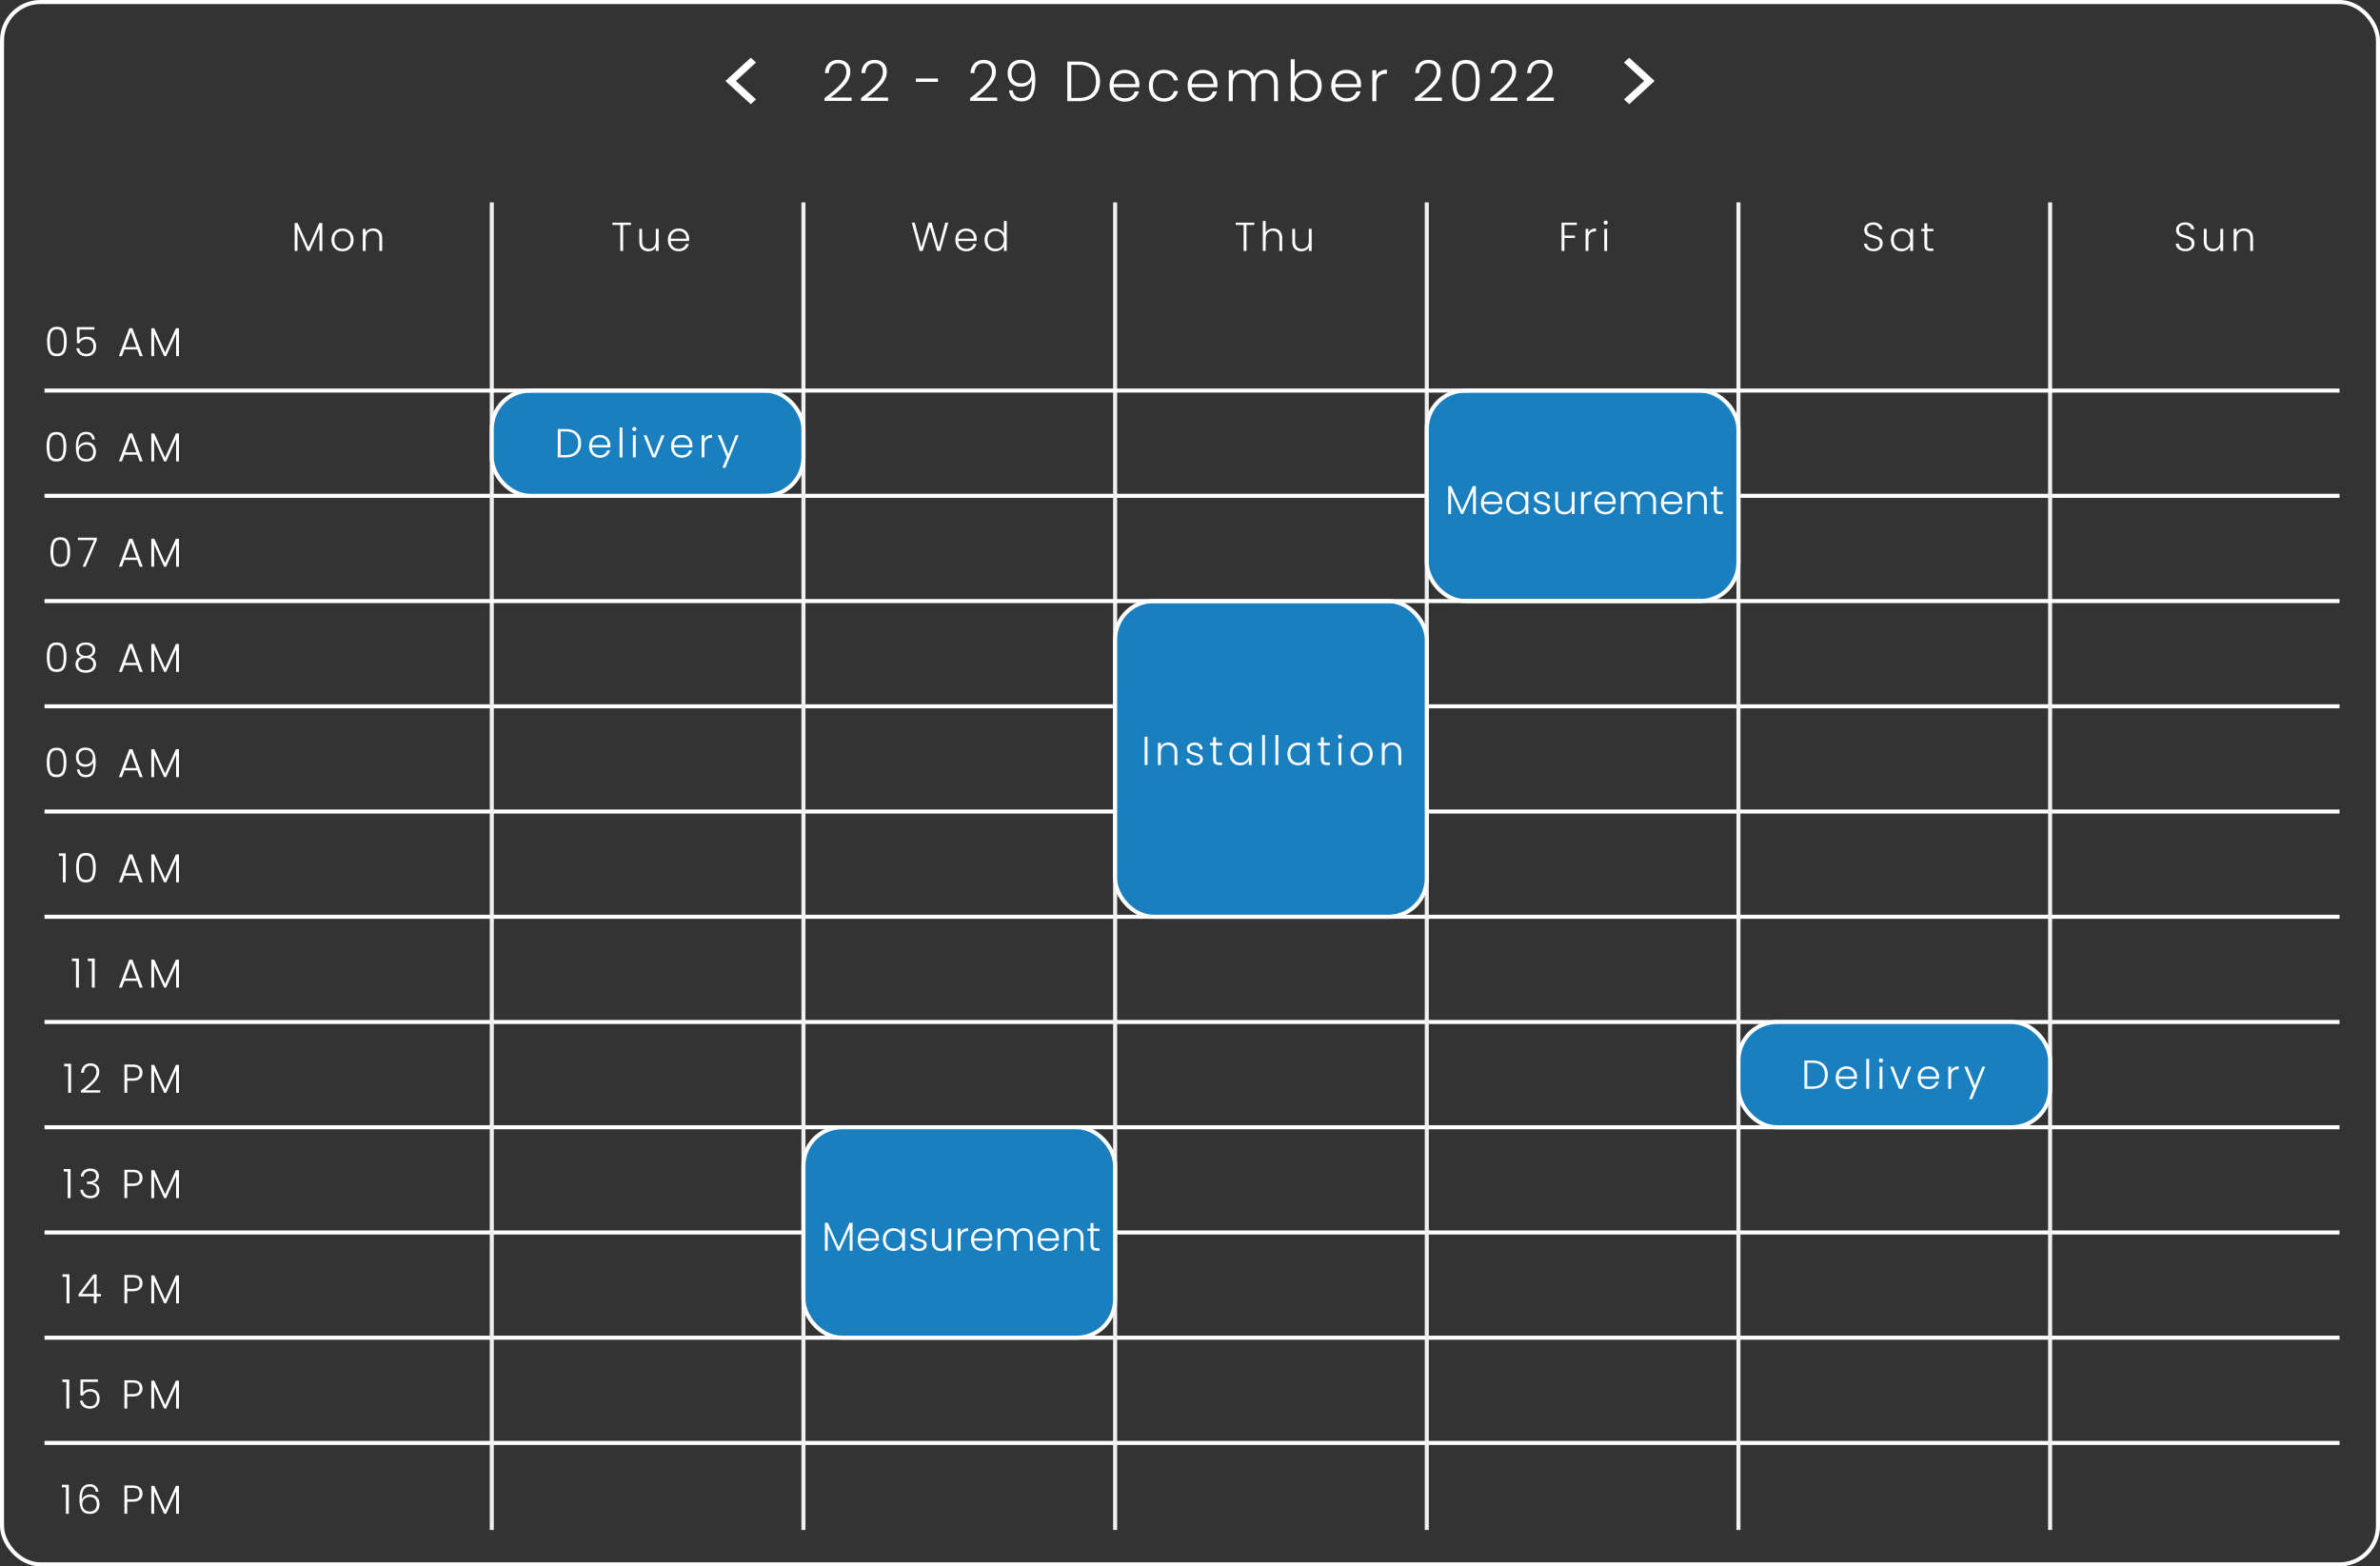 <svg width="588" height="387" viewBox="0 0 588 387" fill="none" xmlns="http://www.w3.org/2000/svg">
<rect x="0" y="0" width="588" height="387" fill="#333333" stroke="none"/>
<line x1="11" y1="174.5" x2="578" y2="174.5" stroke="white"/>
<line x1="11" y1="200.5" x2="578" y2="200.5" stroke="white"/>
<line x1="11" y1="226.5" x2="578" y2="226.5" stroke="white"/>
<line x1="11" y1="252.5" x2="578" y2="252.5" stroke="white"/>
<line x1="11" y1="278.5" x2="578" y2="278.5" stroke="white"/>
<line x1="11" y1="304.5" x2="578" y2="304.5" stroke="white"/>
<line x1="11" y1="330.5" x2="578" y2="330.5" stroke="white"/>
<line x1="11" y1="356.5" x2="578" y2="356.5" stroke="white"/>
<line x1="11" y1="122.5" x2="578" y2="122.5" stroke="white"/>
<rect x="0.5" y="0.5" width="587" height="386" rx="9.5" stroke="white"/>
<path d="M11.513 110.35C11.513 109.203 11.69 108.313 12.043 107.68C12.397 107.047 13.03 106.73 13.943 106.73C14.857 106.73 15.49 107.047 15.843 107.68C16.197 108.313 16.373 109.203 16.373 110.35C16.373 111.517 16.197 112.42 15.843 113.06C15.49 113.7 14.857 114.02 13.943 114.02C13.023 114.02 12.387 113.7 12.033 113.06C11.687 112.42 11.513 111.517 11.513 110.35ZM15.683 110.35C15.683 109.73 15.64 109.207 15.553 108.78C15.467 108.353 15.297 108.01 15.043 107.75C14.79 107.49 14.423 107.36 13.943 107.36C13.463 107.36 13.097 107.49 12.843 107.75C12.59 108.01 12.42 108.353 12.333 108.78C12.247 109.207 12.203 109.73 12.203 110.35C12.203 110.99 12.247 111.527 12.333 111.96C12.42 112.387 12.59 112.73 12.843 112.99C13.097 113.25 13.463 113.38 13.943 113.38C14.423 113.38 14.79 113.25 15.043 112.99C15.297 112.73 15.467 112.387 15.553 111.96C15.64 111.527 15.683 110.99 15.683 110.35ZM22.795 108.58C22.649 107.713 22.145 107.28 21.285 107.28C20.632 107.28 20.142 107.533 19.815 108.04C19.489 108.547 19.339 109.377 19.365 110.53C19.499 110.13 19.752 109.817 20.125 109.59C20.505 109.357 20.939 109.24 21.425 109.24C22.125 109.24 22.679 109.457 23.085 109.89C23.499 110.317 23.705 110.907 23.705 111.66C23.705 112.1 23.619 112.5 23.445 112.86C23.279 113.213 23.019 113.497 22.665 113.71C22.319 113.923 21.885 114.03 21.365 114.03C20.372 114.03 19.685 113.713 19.305 113.08C18.932 112.447 18.745 111.55 18.745 110.39C18.745 107.923 19.592 106.69 21.285 106.69C21.925 106.69 22.429 106.867 22.795 107.22C23.162 107.567 23.379 108.02 23.445 108.58H22.795ZM21.295 109.84C20.982 109.84 20.685 109.903 20.405 110.03C20.125 110.157 19.895 110.35 19.715 110.61C19.542 110.863 19.455 111.177 19.455 111.55C19.455 112.09 19.615 112.54 19.935 112.9C20.255 113.26 20.722 113.44 21.335 113.44C21.849 113.44 22.259 113.283 22.565 112.97C22.872 112.657 23.025 112.23 23.025 111.69C23.025 111.11 22.875 110.657 22.575 110.33C22.275 110.003 21.849 109.84 21.295 109.84ZM33.909 112.34H30.729L30.119 114H29.379L31.929 107.1H32.719L35.259 114H34.519L33.909 112.34ZM33.699 111.76L32.319 107.98L30.939 111.76H33.699ZM44.212 107.1V114H43.512V108.49L41.052 114H40.542L38.082 108.51V114H37.382V107.1H38.122L40.792 113.08L43.462 107.1H44.212Z" fill="white"/>
<path d="M11.63 84.35C11.63 83.203 11.807 82.313 12.161 81.68C12.514 81.047 13.147 80.73 14.06 80.73C14.974 80.73 15.607 81.047 15.96 81.68C16.314 82.313 16.491 83.203 16.491 84.35C16.491 85.517 16.314 86.42 15.96 87.06C15.607 87.7 14.974 88.02 14.06 88.02C13.14 88.02 12.504 87.7 12.15 87.06C11.804 86.42 11.63 85.517 11.63 84.35ZM15.8 84.35C15.8 83.73 15.757 83.207 15.671 82.78C15.584 82.353 15.414 82.01 15.161 81.75C14.907 81.49 14.54 81.36 14.06 81.36C13.581 81.36 13.214 81.49 12.96 81.75C12.707 82.01 12.537 82.353 12.45 82.78C12.364 83.207 12.32 83.73 12.32 84.35C12.32 84.99 12.364 85.527 12.45 85.96C12.537 86.387 12.707 86.73 12.96 86.99C13.214 87.25 13.581 87.38 14.06 87.38C14.54 87.38 14.907 87.25 15.161 86.99C15.414 86.73 15.584 86.387 15.671 85.96C15.757 85.527 15.8 84.99 15.8 84.35ZM23.313 81.43H19.653V83.99C19.819 83.757 20.063 83.567 20.383 83.42C20.703 83.267 21.049 83.19 21.423 83.19C21.969 83.19 22.416 83.303 22.763 83.53C23.109 83.75 23.359 84.04 23.513 84.4C23.666 84.753 23.743 85.133 23.743 85.54C23.743 86.007 23.653 86.43 23.473 86.81C23.299 87.183 23.029 87.48 22.663 87.7C22.303 87.92 21.853 88.03 21.313 88.03C20.626 88.03 20.069 87.853 19.643 87.5C19.216 87.14 18.956 86.657 18.863 86.05H19.553C19.639 86.49 19.839 86.83 20.153 87.07C20.466 87.31 20.853 87.43 21.313 87.43C21.893 87.43 22.329 87.26 22.623 86.92C22.923 86.573 23.073 86.117 23.073 85.55C23.073 84.997 22.923 84.567 22.623 84.26C22.323 83.947 21.893 83.79 21.333 83.79C20.946 83.79 20.606 83.88 20.313 84.06C20.019 84.24 19.803 84.483 19.663 84.79H19.003V80.82H23.313V81.43ZM33.909 86.34H30.729L30.119 88H29.379L31.929 81.1H32.719L35.259 88H34.519L33.909 86.34ZM33.699 85.76L32.319 81.98L30.939 85.76H33.699ZM44.212 81.1V88H43.512V82.49L41.052 88H40.542L38.082 82.51V88H37.382V81.1H38.122L40.792 87.08L43.462 81.1H44.212Z" fill="white"/>
<path d="M79.63 55.1V62H78.93V56.49L76.47 62H75.96L73.5 56.51V62H72.8V55.1H73.54L76.21 61.08L78.88 55.1H79.63ZM84.608 62.08C84.095 62.08 83.631 61.967 83.218 61.74C82.811 61.507 82.488 61.18 82.248 60.76C82.015 60.333 81.898 59.837 81.898 59.27C81.898 58.703 82.018 58.21 82.258 57.79C82.498 57.363 82.825 57.037 83.238 56.81C83.651 56.577 84.115 56.46 84.628 56.46C85.141 56.46 85.605 56.577 86.018 56.81C86.438 57.037 86.765 57.363 86.998 57.79C87.238 58.21 87.358 58.703 87.358 59.27C87.358 59.83 87.238 60.323 86.998 60.75C86.758 61.177 86.428 61.507 86.008 61.74C85.588 61.967 85.121 62.08 84.608 62.08ZM84.608 61.47C84.968 61.47 85.301 61.39 85.608 61.23C85.915 61.063 86.161 60.817 86.348 60.49C86.541 60.157 86.638 59.75 86.638 59.27C86.638 58.79 86.545 58.387 86.358 58.06C86.171 57.727 85.925 57.48 85.618 57.32C85.311 57.153 84.978 57.07 84.618 57.07C84.258 57.07 83.925 57.153 83.618 57.32C83.311 57.48 83.065 57.727 82.878 58.06C82.698 58.387 82.608 58.79 82.608 59.27C82.608 59.75 82.698 60.157 82.878 60.49C83.065 60.817 83.308 61.063 83.608 61.23C83.915 61.39 84.248 61.47 84.608 61.47ZM92.194 56.44C92.847 56.44 93.381 56.643 93.794 57.05C94.207 57.45 94.414 58.033 94.414 58.8V62H93.724V58.88C93.724 58.287 93.574 57.833 93.274 57.52C92.981 57.207 92.577 57.05 92.064 57.05C91.537 57.05 91.117 57.217 90.804 57.55C90.491 57.883 90.334 58.373 90.334 59.02V62H89.634V56.54H90.334V57.47C90.507 57.137 90.757 56.883 91.084 56.71C91.411 56.53 91.781 56.44 92.194 56.44Z" fill="white"/>
<path d="M155.89 55.01V55.59H153.95V62H153.25V55.59H151.3V55.01H155.89ZM162.725 56.54V62H162.025V61.04C161.865 61.38 161.619 61.64 161.285 61.82C160.952 62 160.579 62.09 160.165 62.09C159.512 62.09 158.979 61.89 158.565 61.49C158.152 61.083 157.945 60.497 157.945 59.73V56.54H158.635V59.65C158.635 60.243 158.782 60.697 159.075 61.01C159.375 61.323 159.782 61.48 160.295 61.48C160.822 61.48 161.242 61.313 161.555 60.98C161.869 60.647 162.025 60.157 162.025 59.51V56.54H162.725ZM170.263 58.99C170.263 59.23 170.257 59.413 170.243 59.54H165.713C165.733 59.953 165.833 60.307 166.013 60.6C166.193 60.893 166.43 61.117 166.723 61.27C167.017 61.417 167.337 61.49 167.683 61.49C168.137 61.49 168.517 61.38 168.823 61.16C169.137 60.94 169.343 60.643 169.443 60.27H170.183C170.05 60.803 169.763 61.24 169.323 61.58C168.89 61.913 168.343 62.08 167.683 62.08C167.17 62.08 166.71 61.967 166.303 61.74C165.897 61.507 165.577 61.18 165.343 60.76C165.117 60.333 165.003 59.837 165.003 59.27C165.003 58.703 165.117 58.207 165.343 57.78C165.57 57.353 165.887 57.027 166.293 56.8C166.7 56.573 167.163 56.46 167.683 56.46C168.203 56.46 168.657 56.573 169.043 56.8C169.437 57.027 169.737 57.333 169.943 57.72C170.157 58.1 170.263 58.523 170.263 58.99ZM169.553 58.97C169.56 58.563 169.477 58.217 169.303 57.93C169.137 57.643 168.907 57.427 168.613 57.28C168.32 57.133 168 57.06 167.653 57.06C167.133 57.06 166.69 57.227 166.323 57.56C165.957 57.893 165.753 58.363 165.713 58.97H169.553Z" fill="white"/>
<path d="M234.28 55.01L232.3 62H231.52L229.76 56.04L227.96 62L227.2 62.01L225.26 55.01H226.01L227.61 61.14L229.4 55.01H230.18L231.92 61.14L233.53 55.01H234.28ZM241.291 58.99C241.291 59.23 241.284 59.413 241.271 59.54H236.741C236.761 59.953 236.861 60.307 237.041 60.6C237.221 60.893 237.457 61.117 237.751 61.27C238.044 61.417 238.364 61.49 238.711 61.49C239.164 61.49 239.544 61.38 239.851 61.16C240.164 60.94 240.371 60.643 240.471 60.27H241.211C241.077 60.803 240.791 61.24 240.351 61.58C239.917 61.913 239.371 62.08 238.711 62.08C238.197 62.08 237.737 61.967 237.331 61.74C236.924 61.507 236.604 61.18 236.371 60.76C236.144 60.333 236.031 59.837 236.031 59.27C236.031 58.703 236.144 58.207 236.371 57.78C236.597 57.353 236.914 57.027 237.321 56.8C237.727 56.573 238.191 56.46 238.711 56.46C239.231 56.46 239.684 56.573 240.071 56.8C240.464 57.027 240.764 57.333 240.971 57.72C241.184 58.1 241.291 58.523 241.291 58.99ZM240.581 58.97C240.587 58.563 240.504 58.217 240.331 57.93C240.164 57.643 239.934 57.427 239.641 57.28C239.347 57.133 239.027 57.06 238.681 57.06C238.161 57.06 237.717 57.227 237.351 57.56C236.984 57.893 236.781 58.363 236.741 58.97H240.581ZM243.251 59.26C243.251 58.7 243.365 58.21 243.591 57.79C243.818 57.363 244.128 57.037 244.521 56.81C244.921 56.577 245.371 56.46 245.871 56.46C246.351 56.46 246.785 56.577 247.171 56.81C247.558 57.043 247.841 57.347 248.021 57.72V54.6H248.721V62H248.021V60.78C247.855 61.16 247.581 61.473 247.201 61.72C246.821 61.96 246.375 62.08 245.861 62.08C245.361 62.08 244.911 61.963 244.511 61.73C244.118 61.497 243.808 61.167 243.581 60.74C243.361 60.313 243.251 59.82 243.251 59.26ZM248.021 59.27C248.021 58.83 247.931 58.443 247.751 58.11C247.571 57.777 247.325 57.52 247.011 57.34C246.705 57.16 246.365 57.07 245.991 57.07C245.605 57.07 245.258 57.157 244.951 57.33C244.645 57.503 244.401 57.757 244.221 58.09C244.048 58.417 243.961 58.807 243.961 59.26C243.961 59.707 244.048 60.1 244.221 60.44C244.401 60.773 244.645 61.03 244.951 61.21C245.258 61.383 245.605 61.47 245.991 61.47C246.365 61.47 246.705 61.38 247.011 61.2C247.325 61.02 247.571 60.763 247.751 60.43C247.931 60.097 248.021 59.71 248.021 59.27Z" fill="white"/>
<path d="M309.89 55.01V55.59H307.95V62H307.25V55.59H305.3V55.01H309.89ZM314.595 56.44C315.009 56.44 315.379 56.527 315.705 56.7C316.039 56.873 316.299 57.14 316.485 57.5C316.679 57.853 316.775 58.287 316.775 58.8V62H316.085V58.88C316.085 58.287 315.935 57.833 315.635 57.52C315.342 57.207 314.939 57.05 314.425 57.05C313.899 57.05 313.479 57.217 313.165 57.55C312.852 57.883 312.695 58.373 312.695 59.02V62H311.995V54.6H312.695V57.47C312.869 57.143 313.122 56.89 313.455 56.71C313.795 56.53 314.175 56.44 314.595 56.44ZM324.053 56.54V62H323.353V61.04C323.193 61.38 322.947 61.64 322.613 61.82C322.28 62 321.907 62.09 321.493 62.09C320.84 62.09 320.307 61.89 319.893 61.49C319.48 61.083 319.273 60.497 319.273 59.73V56.54H319.963V59.65C319.963 60.243 320.11 60.697 320.403 61.01C320.703 61.323 321.11 61.48 321.623 61.48C322.15 61.48 322.57 61.313 322.883 60.98C323.197 60.647 323.353 60.157 323.353 59.51V56.54H324.053Z" fill="white"/>
<path d="M389.58 55.01V55.59H386.5V58.2H389.1V58.78H386.5V62H385.8V55.01H389.58ZM392.432 57.51C392.585 57.17 392.818 56.907 393.132 56.72C393.452 56.533 393.842 56.44 394.302 56.44V57.17H394.112C393.605 57.17 393.198 57.307 392.892 57.58C392.585 57.853 392.432 58.31 392.432 58.95V62H391.732V56.54H392.432V57.51ZM396.705 55.51C396.565 55.51 396.445 55.46 396.345 55.36C396.245 55.26 396.195 55.137 396.195 54.99C396.195 54.843 396.245 54.723 396.345 54.63C396.445 54.53 396.565 54.48 396.705 54.48C396.845 54.48 396.965 54.53 397.065 54.63C397.165 54.723 397.215 54.843 397.215 54.99C397.215 55.137 397.165 55.26 397.065 55.36C396.965 55.46 396.845 55.51 396.705 55.51ZM397.055 56.54V62H396.355V56.54H397.055Z" fill="white"/>
<path d="M462.885 62.07C462.425 62.07 462.018 61.99 461.665 61.83C461.318 61.67 461.045 61.447 460.845 61.16C460.645 60.873 460.538 60.553 460.525 60.2H461.265C461.298 60.54 461.448 60.84 461.715 61.1C461.982 61.353 462.372 61.48 462.885 61.48C463.358 61.48 463.732 61.36 464.005 61.12C464.285 60.873 464.425 60.563 464.425 60.19C464.425 59.89 464.348 59.65 464.195 59.47C464.042 59.283 463.852 59.147 463.625 59.06C463.398 58.967 463.085 58.867 462.685 58.76C462.218 58.633 461.848 58.51 461.575 58.39C461.302 58.27 461.068 58.083 460.875 57.83C460.682 57.577 460.585 57.233 460.585 56.8C460.585 56.44 460.678 56.12 460.865 55.84C461.052 55.553 461.315 55.33 461.655 55.17C461.995 55.01 462.385 54.93 462.825 54.93C463.472 54.93 463.992 55.09 464.385 55.41C464.785 55.723 465.015 56.13 465.075 56.63H464.315C464.268 56.343 464.112 56.09 463.845 55.87C463.578 55.643 463.218 55.53 462.765 55.53C462.345 55.53 461.995 55.643 461.715 55.87C461.435 56.09 461.295 56.393 461.295 56.78C461.295 57.073 461.372 57.31 461.525 57.49C461.678 57.67 461.868 57.807 462.095 57.9C462.328 57.993 462.642 58.093 463.035 58.2C463.488 58.327 463.855 58.453 464.135 58.58C464.415 58.7 464.652 58.887 464.845 59.14C465.038 59.393 465.135 59.733 465.135 60.16C465.135 60.487 465.048 60.797 464.875 61.09C464.702 61.383 464.445 61.62 464.105 61.8C463.765 61.98 463.358 62.07 462.885 62.07ZM467.168 59.26C467.168 58.7 467.278 58.21 467.498 57.79C467.724 57.363 468.034 57.037 468.428 56.81C468.828 56.577 469.278 56.46 469.778 56.46C470.298 56.46 470.744 56.58 471.118 56.82C471.498 57.06 471.771 57.367 471.938 57.74V56.54H472.638V62H471.938V60.79C471.764 61.163 471.488 61.473 471.108 61.72C470.734 61.96 470.288 62.08 469.768 62.08C469.274 62.08 468.828 61.963 468.428 61.73C468.034 61.497 467.724 61.167 467.498 60.74C467.278 60.313 467.168 59.82 467.168 59.26ZM471.938 59.27C471.938 58.83 471.848 58.443 471.668 58.11C471.488 57.777 471.241 57.52 470.928 57.34C470.621 57.16 470.281 57.07 469.908 57.07C469.521 57.07 469.174 57.157 468.868 57.33C468.561 57.503 468.318 57.757 468.138 58.09C467.964 58.417 467.878 58.807 467.878 59.26C467.878 59.707 467.964 60.1 468.138 60.44C468.318 60.773 468.561 61.03 468.868 61.21C469.174 61.383 469.521 61.47 469.908 61.47C470.281 61.47 470.621 61.38 470.928 61.2C471.241 61.02 471.488 60.763 471.668 60.43C471.848 60.097 471.938 59.71 471.938 59.27ZM476.146 57.13V60.52C476.146 60.853 476.209 61.083 476.336 61.21C476.462 61.337 476.686 61.4 477.006 61.4H477.646V62H476.896C476.402 62 476.036 61.887 475.796 61.66C475.556 61.427 475.436 61.047 475.436 60.52V57.13H474.676V56.54H475.436V55.17H476.146V56.54H477.646V57.13H476.146Z" fill="white"/>
<path d="M539.92 62.07C539.46 62.07 539.053 61.99 538.7 61.83C538.353 61.67 538.08 61.447 537.88 61.16C537.68 60.873 537.573 60.553 537.56 60.2H538.3C538.333 60.54 538.483 60.84 538.75 61.1C539.017 61.353 539.407 61.48 539.92 61.48C540.393 61.48 540.767 61.36 541.04 61.12C541.32 60.873 541.46 60.563 541.46 60.19C541.46 59.89 541.383 59.65 541.23 59.47C541.077 59.283 540.887 59.147 540.66 59.06C540.433 58.967 540.12 58.867 539.72 58.76C539.253 58.633 538.883 58.51 538.61 58.39C538.337 58.27 538.103 58.083 537.91 57.83C537.717 57.577 537.62 57.233 537.62 56.8C537.62 56.44 537.713 56.12 537.9 55.84C538.087 55.553 538.35 55.33 538.69 55.17C539.03 55.01 539.42 54.93 539.86 54.93C540.507 54.93 541.027 55.09 541.42 55.41C541.82 55.723 542.05 56.13 542.11 56.63H541.35C541.303 56.343 541.147 56.09 540.88 55.87C540.613 55.643 540.253 55.53 539.8 55.53C539.38 55.53 539.03 55.643 538.75 55.87C538.47 56.09 538.33 56.393 538.33 56.78C538.33 57.073 538.407 57.31 538.56 57.49C538.713 57.67 538.903 57.807 539.13 57.9C539.363 57.993 539.677 58.093 540.07 58.2C540.523 58.327 540.89 58.453 541.17 58.58C541.45 58.7 541.687 58.887 541.88 59.14C542.073 59.393 542.17 59.733 542.17 60.16C542.17 60.487 542.083 60.797 541.91 61.09C541.737 61.383 541.48 61.62 541.14 61.8C540.8 61.98 540.393 62.07 539.92 62.07ZM549.253 56.54V62H548.553V61.04C548.393 61.38 548.146 61.64 547.813 61.82C547.479 62 547.106 62.09 546.693 62.09C546.039 62.09 545.506 61.89 545.093 61.49C544.679 61.083 544.473 60.497 544.473 59.73V56.54H545.163V59.65C545.163 60.243 545.309 60.697 545.603 61.01C545.903 61.323 546.309 61.48 546.823 61.48C547.349 61.48 547.769 61.313 548.083 60.98C548.396 60.647 548.553 60.157 548.553 59.51V56.54H549.253ZM554.411 56.44C555.064 56.44 555.597 56.643 556.011 57.05C556.424 57.45 556.631 58.033 556.631 58.8V62H555.941V58.88C555.941 58.287 555.791 57.833 555.491 57.52C555.197 57.207 554.794 57.05 554.281 57.05C553.754 57.05 553.334 57.217 553.021 57.55C552.707 57.883 552.551 58.373 552.551 59.02V62H551.851V56.54H552.551V57.47C552.724 57.137 552.974 56.883 553.301 56.71C553.627 56.53 553.997 56.44 554.411 56.44Z" fill="white"/>
<path d="M12.47 136.35C12.47 135.203 12.647 134.313 13 133.68C13.354 133.047 13.987 132.73 14.9 132.73C15.814 132.73 16.447 133.047 16.8 133.68C17.154 134.313 17.33 135.203 17.33 136.35C17.33 137.517 17.154 138.42 16.8 139.06C16.447 139.7 15.814 140.02 14.9 140.02C13.98 140.02 13.344 139.7 12.99 139.06C12.644 138.42 12.47 137.517 12.47 136.35ZM16.64 136.35C16.64 135.73 16.597 135.207 16.51 134.78C16.424 134.353 16.254 134.01 16 133.75C15.747 133.49 15.38 133.36 14.9 133.36C14.42 133.36 14.054 133.49 13.8 133.75C13.547 134.01 13.377 134.353 13.29 134.78C13.204 135.207 13.16 135.73 13.16 136.35C13.16 136.99 13.204 137.527 13.29 137.96C13.377 138.387 13.547 138.73 13.8 138.99C14.054 139.25 14.42 139.38 14.9 139.38C15.38 139.38 15.747 139.25 16 138.99C16.254 138.73 16.424 138.387 16.51 137.96C16.597 137.527 16.64 136.99 16.64 136.35ZM23.922 133.38L21.132 140H20.422L23.242 133.44H19.242V132.84H23.922V133.38ZM33.909 138.34H30.729L30.119 140H29.379L31.929 133.1H32.719L35.259 140H34.519L33.909 138.34ZM33.699 137.76L32.319 133.98L30.939 137.76H33.699ZM44.212 133.1V140H43.512V134.49L41.052 140H40.542L38.082 134.51V140H37.382V133.1H38.122L40.792 139.08L43.462 133.1H44.212Z" fill="white"/>
<path d="M11.562 162.35C11.562 161.203 11.739 160.313 12.092 159.68C12.445 159.047 13.079 158.73 13.992 158.73C14.905 158.73 15.539 159.047 15.892 159.68C16.245 160.313 16.422 161.203 16.422 162.35C16.422 163.517 16.245 164.42 15.892 165.06C15.539 165.7 14.905 166.02 13.992 166.02C13.072 166.02 12.435 165.7 12.082 165.06C11.735 164.42 11.562 163.517 11.562 162.35ZM15.732 162.35C15.732 161.73 15.689 161.207 15.602 160.78C15.515 160.353 15.345 160.01 15.092 159.75C14.839 159.49 14.472 159.36 13.992 159.36C13.512 159.36 13.145 159.49 12.892 159.75C12.639 160.01 12.469 160.353 12.382 160.78C12.295 161.207 12.252 161.73 12.252 162.35C12.252 162.99 12.295 163.527 12.382 163.96C12.469 164.387 12.639 164.73 12.892 164.99C13.145 165.25 13.512 165.38 13.992 165.38C14.472 165.38 14.839 165.25 15.092 164.99C15.345 164.73 15.515 164.387 15.602 163.96C15.689 163.527 15.732 162.99 15.732 162.35ZM20.114 162.28C19.701 162.147 19.384 161.937 19.164 161.65C18.951 161.363 18.844 161.017 18.844 160.61C18.844 160.25 18.934 159.93 19.114 159.65C19.301 159.363 19.571 159.14 19.924 158.98C20.278 158.813 20.701 158.73 21.194 158.73C21.688 158.73 22.111 158.813 22.464 158.98C22.818 159.14 23.084 159.363 23.264 159.65C23.451 159.93 23.544 160.25 23.544 160.61C23.544 161.01 23.434 161.357 23.214 161.65C23.001 161.943 22.688 162.153 22.274 162.28C22.728 162.393 23.084 162.61 23.344 162.93C23.604 163.25 23.734 163.64 23.734 164.1C23.734 164.527 23.628 164.9 23.414 165.22C23.208 165.533 22.911 165.777 22.524 165.95C22.144 166.123 21.701 166.21 21.194 166.21C20.688 166.21 20.241 166.123 19.854 165.95C19.474 165.777 19.178 165.533 18.964 165.22C18.758 164.9 18.654 164.527 18.654 164.1C18.654 163.64 18.784 163.25 19.044 162.93C19.304 162.61 19.661 162.393 20.114 162.28ZM22.864 160.69C22.864 160.25 22.714 159.91 22.414 159.67C22.114 159.43 21.708 159.31 21.194 159.31C20.681 159.31 20.274 159.43 19.974 159.67C19.674 159.903 19.524 160.243 19.524 160.69C19.524 161.103 19.678 161.433 19.984 161.68C20.291 161.927 20.694 162.05 21.194 162.05C21.694 162.05 22.098 161.927 22.404 161.68C22.711 161.433 22.864 161.103 22.864 160.69ZM21.194 162.59C20.648 162.59 20.201 162.713 19.854 162.96C19.508 163.207 19.334 163.58 19.334 164.08C19.334 164.56 19.501 164.937 19.834 165.21C20.168 165.483 20.621 165.62 21.194 165.62C21.761 165.62 22.211 165.483 22.544 165.21C22.878 164.93 23.044 164.553 23.044 164.08C23.044 163.587 22.871 163.217 22.524 162.97C22.184 162.717 21.741 162.59 21.194 162.59ZM33.909 164.34H30.729L30.119 166H29.379L31.929 159.1H32.719L35.259 166H34.519L33.909 164.34ZM33.699 163.76L32.319 159.98L30.939 163.76H33.699ZM44.212 159.1V166H43.512V160.49L41.052 166H40.542L38.082 160.51V166H37.382V159.1H38.122L40.792 165.08L43.462 159.1H44.212Z" fill="white"/>
<path d="M11.552 188.35C11.552 187.203 11.729 186.313 12.082 185.68C12.436 185.047 13.069 184.73 13.982 184.73C14.896 184.73 15.529 185.047 15.882 185.68C16.236 186.313 16.412 187.203 16.412 188.35C16.412 189.517 16.236 190.42 15.882 191.06C15.529 191.7 14.896 192.02 13.982 192.02C13.062 192.02 12.426 191.7 12.072 191.06C11.726 190.42 11.552 189.517 11.552 188.35ZM15.722 188.35C15.722 187.73 15.679 187.207 15.592 186.78C15.506 186.353 15.336 186.01 15.082 185.75C14.829 185.49 14.462 185.36 13.982 185.36C13.502 185.36 13.136 185.49 12.882 185.75C12.629 186.01 12.459 186.353 12.372 186.78C12.286 187.207 12.242 187.73 12.242 188.35C12.242 188.99 12.286 189.527 12.372 189.96C12.459 190.387 12.629 190.73 12.882 190.99C13.136 191.25 13.502 191.38 13.982 191.38C14.462 191.38 14.829 191.25 15.082 190.99C15.336 190.73 15.506 190.387 15.592 189.96C15.679 189.527 15.722 188.99 15.722 188.35ZM19.645 190.09C19.718 190.523 19.884 190.857 20.145 191.09C20.404 191.323 20.761 191.44 21.215 191.44C21.841 191.44 22.305 191.197 22.605 190.71C22.911 190.217 23.051 189.403 23.024 188.27C22.898 188.637 22.654 188.927 22.294 189.14C21.941 189.347 21.535 189.45 21.075 189.45C20.375 189.45 19.811 189.24 19.384 188.82C18.965 188.4 18.755 187.817 18.755 187.07C18.755 186.623 18.841 186.22 19.015 185.86C19.188 185.5 19.451 185.217 19.805 185.01C20.158 184.803 20.591 184.7 21.105 184.7C22.051 184.7 22.711 185.01 23.084 185.63C23.458 186.243 23.645 187.127 23.645 188.28C23.645 189.527 23.458 190.463 23.084 191.09C22.718 191.717 22.084 192.03 21.184 192.03C20.524 192.03 20.011 191.853 19.645 191.5C19.278 191.14 19.061 190.67 18.994 190.09H19.645ZM21.184 188.85C21.498 188.85 21.785 188.787 22.044 188.66C22.311 188.527 22.524 188.333 22.684 188.08C22.845 187.827 22.924 187.523 22.924 187.17C22.924 186.623 22.768 186.173 22.454 185.82C22.148 185.467 21.704 185.29 21.125 185.29C20.611 185.29 20.198 185.45 19.884 185.77C19.578 186.09 19.424 186.517 19.424 187.05C19.424 187.61 19.578 188.05 19.884 188.37C20.191 188.69 20.625 188.85 21.184 188.85ZM33.909 190.34H30.729L30.119 192H29.379L31.929 185.1H32.719L35.259 192H34.519L33.909 190.34ZM33.699 189.76L32.319 185.98L30.939 189.76H33.699ZM44.212 185.1V192H43.512V186.49L41.052 192H40.542L38.082 186.51V192H37.382V185.1H38.122L40.792 191.08L43.462 185.1H44.212Z" fill="white"/>
<path d="M14.542 211.46V210.83H16.242V218H15.532V211.46H14.542ZM18.802 214.35C18.802 213.203 18.979 212.313 19.332 211.68C19.686 211.047 20.319 210.73 21.232 210.73C22.146 210.73 22.779 211.047 23.132 211.68C23.486 212.313 23.662 213.203 23.662 214.35C23.662 215.517 23.486 216.42 23.132 217.06C22.779 217.7 22.146 218.02 21.232 218.02C20.312 218.02 19.676 217.7 19.322 217.06C18.976 216.42 18.802 215.517 18.802 214.35ZM22.972 214.35C22.972 213.73 22.929 213.207 22.842 212.78C22.756 212.353 22.586 212.01 22.332 211.75C22.079 211.49 21.712 211.36 21.232 211.36C20.752 211.36 20.386 211.49 20.132 211.75C19.879 212.01 19.709 212.353 19.622 212.78C19.536 213.207 19.492 213.73 19.492 214.35C19.492 214.99 19.536 215.527 19.622 215.96C19.709 216.387 19.879 216.73 20.132 216.99C20.386 217.25 20.752 217.38 21.232 217.38C21.712 217.38 22.079 217.25 22.332 216.99C22.586 216.73 22.756 216.387 22.842 215.96C22.929 215.527 22.972 214.99 22.972 214.35ZM33.909 216.34H30.729L30.119 218H29.379L31.929 211.1H32.719L35.259 218H34.519L33.909 216.34ZM33.699 215.76L32.319 211.98L30.939 215.76H33.699ZM44.212 211.1V218H43.512V212.49L41.052 218H40.542L38.082 212.51V218H37.382V211.1H38.122L40.792 217.08L43.462 211.1H44.212Z" fill="white"/>
<path d="M17.785 237.46V236.83H19.485V244H18.775V237.46H17.785ZM21.704 237.46V236.83H23.404V244H22.695V237.46H21.704ZM33.909 242.34H30.729L30.119 244H29.379L31.929 237.1H32.719L35.259 244H34.519L33.909 242.34ZM33.699 241.76L32.319 237.98L30.939 241.76H33.699ZM44.212 237.1V244H43.512V238.49L41.052 244H40.542L38.082 238.51V244H37.382V237.1H38.122L40.792 243.08L43.462 237.1H44.212Z" fill="white"/>
<path d="M15.861 263.46V262.83H17.561V270H16.851V263.46H15.861ZM19.981 269.45C21.207 268.53 22.154 267.707 22.821 266.98C23.494 266.247 23.831 265.53 23.831 264.83C23.831 264.37 23.714 264.003 23.481 263.73C23.254 263.45 22.881 263.31 22.361 263.31C21.854 263.31 21.461 263.47 21.181 263.79C20.907 264.103 20.754 264.523 20.721 265.05H20.041C20.081 264.31 20.307 263.737 20.721 263.33C21.141 262.917 21.687 262.71 22.361 262.71C23.007 262.71 23.531 262.893 23.931 263.26C24.331 263.62 24.531 264.133 24.531 264.8C24.531 265.607 24.194 266.39 23.521 267.15C22.854 267.903 22.031 268.64 21.051 269.36H24.751V269.95H19.981V269.45ZM35.208 265.02C35.208 265.62 35.011 266.103 34.617 266.47C34.224 266.837 33.634 267.02 32.847 267.02H31.438V270H30.738V263.01H32.847C33.627 263.01 34.214 263.193 34.608 263.56C35.008 263.927 35.208 264.413 35.208 265.02ZM32.847 266.42C33.941 266.42 34.487 265.953 34.487 265.02C34.487 264.553 34.358 264.2 34.097 263.96C33.837 263.72 33.421 263.6 32.847 263.6H31.438V266.42H32.847ZM44.212 263.1V270H43.512V264.49L41.052 270H40.542L38.082 264.51V270H37.382V263.1H38.122L40.792 269.08L43.462 263.1H44.212Z" fill="white"/>
<path d="M15.734 289.46V288.83H17.434V296H16.724V289.46H15.734ZM19.964 290.66C20.01 290.053 20.244 289.577 20.664 289.23C21.09 288.877 21.64 288.7 22.314 288.7C22.76 288.7 23.144 288.78 23.464 288.94C23.784 289.1 24.024 289.32 24.184 289.6C24.35 289.873 24.434 290.183 24.434 290.53C24.434 290.95 24.31 291.313 24.064 291.62C23.817 291.927 23.467 292.117 23.014 292.19V292.24C23.487 292.333 23.864 292.54 24.144 292.86C24.424 293.173 24.564 293.587 24.564 294.1C24.564 294.673 24.37 295.143 23.984 295.51C23.604 295.87 23.05 296.05 22.324 296.05C21.63 296.05 21.06 295.87 20.614 295.51C20.167 295.143 19.91 294.627 19.844 293.96H20.524C20.584 294.407 20.77 294.77 21.084 295.05C21.397 295.323 21.81 295.46 22.324 295.46C22.83 295.46 23.217 295.327 23.484 295.06C23.757 294.793 23.894 294.453 23.894 294.04C23.894 293.027 23.164 292.52 21.704 292.52H21.484V291.93H21.714C23.074 291.93 23.754 291.487 23.754 290.6C23.754 290.213 23.627 289.903 23.374 289.67C23.12 289.43 22.76 289.31 22.294 289.31C21.84 289.31 21.464 289.43 21.164 289.67C20.87 289.903 20.697 290.233 20.644 290.66H19.964ZM35.208 291.02C35.208 291.62 35.011 292.103 34.617 292.47C34.224 292.837 33.634 293.02 32.847 293.02H31.438V296H30.738V289.01H32.847C33.627 289.01 34.214 289.193 34.608 289.56C35.008 289.927 35.208 290.413 35.208 291.02ZM32.847 292.42C33.941 292.42 34.487 291.953 34.487 291.02C34.487 290.553 34.358 290.2 34.097 289.96C33.837 289.72 33.421 289.6 32.847 289.6H31.438V292.42H32.847ZM44.212 289.1V296H43.512V290.49L41.052 296H40.542L38.082 290.51V296H37.382V289.1H38.122L40.792 295.08L43.462 289.1H44.212Z" fill="white"/>
<path d="M15.451 315.46V314.83H17.151V322H16.441V315.46H15.451ZM19.401 320.3V319.77L23.041 314.87H23.87V319.69H24.941V320.3H23.87V322H23.18V320.3H19.401ZM23.21 315.64L20.21 319.69H23.21V315.64ZM35.208 317.02C35.208 317.62 35.011 318.103 34.617 318.47C34.224 318.837 33.634 319.02 32.847 319.02H31.438V322H30.738V315.01H32.847C33.627 315.01 34.214 315.193 34.608 315.56C35.008 315.927 35.208 316.413 35.208 317.02ZM32.847 318.42C33.941 318.42 34.487 317.953 34.487 317.02C34.487 316.553 34.358 316.2 34.097 315.96C33.837 315.72 33.421 315.6 32.847 315.6H31.438V318.42H32.847ZM44.212 315.1V322H43.512V316.49L41.052 322H40.542L38.082 316.51V322H37.382V315.1H38.122L40.792 321.08L43.462 315.1H44.212Z" fill="white"/>
<path d="M15.412 341.46V340.83H17.112V348H16.402V341.46H15.412ZM24.192 341.43H20.532V343.99C20.698 343.757 20.942 343.567 21.262 343.42C21.581 343.267 21.928 343.19 22.302 343.19C22.848 343.19 23.295 343.303 23.642 343.53C23.988 343.75 24.238 344.04 24.392 344.4C24.545 344.753 24.622 345.133 24.622 345.54C24.622 346.007 24.532 346.43 24.352 346.81C24.178 347.183 23.908 347.48 23.541 347.7C23.181 347.92 22.732 348.03 22.192 348.03C21.505 348.03 20.948 347.853 20.521 347.5C20.095 347.14 19.835 346.657 19.741 346.05H20.431C20.518 346.49 20.718 346.83 21.032 347.07C21.345 347.31 21.732 347.43 22.192 347.43C22.771 347.43 23.208 347.26 23.502 346.92C23.802 346.573 23.951 346.117 23.951 345.55C23.951 344.997 23.802 344.567 23.502 344.26C23.201 343.947 22.771 343.79 22.212 343.79C21.825 343.79 21.485 343.88 21.192 344.06C20.898 344.24 20.681 344.483 20.541 344.79H19.881V340.82H24.192V341.43ZM35.208 343.02C35.208 343.62 35.011 344.103 34.617 344.47C34.224 344.837 33.634 345.02 32.847 345.02H31.438V348H30.738V341.01H32.847C33.627 341.01 34.214 341.193 34.608 341.56C35.008 341.927 35.208 342.413 35.208 343.02ZM32.847 344.42C33.941 344.42 34.487 343.953 34.487 343.02C34.487 342.553 34.358 342.2 34.097 341.96C33.837 341.72 33.421 341.6 32.847 341.6H31.438V344.42H32.847ZM44.212 341.1V348H43.512V342.49L41.052 348H40.542L38.082 342.51V348H37.382V341.1H38.122L40.792 347.08L43.462 341.1H44.212Z" fill="white"/>
<path d="M15.294 367.46V366.83H16.994V374H16.284V367.46H15.294ZM23.674 368.58C23.528 367.713 23.024 367.28 22.164 367.28C21.511 367.28 21.021 367.533 20.694 368.04C20.368 368.547 20.218 369.377 20.244 370.53C20.378 370.13 20.631 369.817 21.004 369.59C21.384 369.357 21.818 369.24 22.304 369.24C23.004 369.24 23.558 369.457 23.964 369.89C24.378 370.317 24.584 370.907 24.584 371.66C24.584 372.1 24.498 372.5 24.324 372.86C24.158 373.213 23.898 373.497 23.544 373.71C23.198 373.923 22.764 374.03 22.244 374.03C21.251 374.03 20.564 373.713 20.184 373.08C19.811 372.447 19.624 371.55 19.624 370.39C19.624 367.923 20.471 366.69 22.164 366.69C22.804 366.69 23.308 366.867 23.674 367.22C24.041 367.567 24.258 368.02 24.324 368.58H23.674ZM22.174 369.84C21.861 369.84 21.564 369.903 21.284 370.03C21.004 370.157 20.774 370.35 20.594 370.61C20.421 370.863 20.334 371.177 20.334 371.55C20.334 372.09 20.494 372.54 20.814 372.9C21.134 373.26 21.601 373.44 22.214 373.44C22.728 373.44 23.138 373.283 23.444 372.97C23.751 372.657 23.904 372.23 23.904 371.69C23.904 371.11 23.754 370.657 23.454 370.33C23.154 370.003 22.728 369.84 22.174 369.84ZM35.208 369.02C35.208 369.62 35.011 370.103 34.617 370.47C34.224 370.837 33.634 371.02 32.847 371.02H31.438V374H30.738V367.01H32.847C33.627 367.01 34.214 367.193 34.608 367.56C35.008 367.927 35.208 368.413 35.208 369.02ZM32.847 370.42C33.941 370.42 34.487 369.953 34.487 369.02C34.487 368.553 34.358 368.2 34.097 367.96C33.837 367.72 33.421 367.6 32.847 367.6H31.438V370.42H32.847ZM44.212 367.1V374H43.512V368.49L41.052 374H40.542L38.082 368.51V374H37.382V367.1H38.122L40.792 373.08L43.462 367.1H44.212Z" fill="white"/>
<path d="M203.714 24.23C205.431 22.942 206.757 21.789 207.69 20.772C208.633 19.745 209.104 18.742 209.104 17.762C209.104 17.118 208.941 16.605 208.614 16.222C208.297 15.83 207.774 15.634 207.046 15.634C206.337 15.634 205.786 15.858 205.394 16.306C205.011 16.745 204.797 17.333 204.75 18.07H203.798C203.854 17.034 204.171 16.231 204.75 15.662C205.338 15.083 206.103 14.794 207.046 14.794C207.951 14.794 208.684 15.051 209.244 15.564C209.804 16.068 210.084 16.787 210.084 17.72C210.084 18.849 209.613 19.946 208.67 21.01C207.737 22.065 206.584 23.096 205.212 24.104H210.392V24.93H203.714V24.23ZM212.726 24.23C214.443 22.942 215.768 21.789 216.702 20.772C217.644 19.745 218.116 18.742 218.116 17.762C218.116 17.118 217.952 16.605 217.626 16.222C217.308 15.83 216.786 15.634 216.058 15.634C215.348 15.634 214.798 15.858 214.406 16.306C214.023 16.745 213.808 17.333 213.762 18.07H212.81C212.866 17.034 213.183 16.231 213.762 15.662C214.35 15.083 215.115 14.794 216.058 14.794C216.963 14.794 217.696 15.051 218.256 15.564C218.816 16.068 219.096 16.787 219.096 17.72C219.096 18.849 218.624 19.946 217.682 21.01C216.748 22.065 215.596 23.096 214.224 24.104H219.404V24.93H212.726V24.23ZM231.731 19.4V20.226H226.285V19.4H231.731ZM239.681 24.23C241.398 22.942 242.723 21.789 243.657 20.772C244.599 19.745 245.071 18.742 245.071 17.762C245.071 17.118 244.907 16.605 244.581 16.222C244.263 15.83 243.741 15.634 243.013 15.634C242.303 15.634 241.753 15.858 241.361 16.306C240.978 16.745 240.763 17.333 240.717 18.07H239.765C239.821 17.034 240.138 16.231 240.717 15.662C241.305 15.083 242.07 14.794 243.013 14.794C243.918 14.794 244.651 15.051 245.211 15.564C245.771 16.068 246.051 16.787 246.051 17.72C246.051 18.849 245.579 19.946 244.637 21.01C243.703 22.065 242.551 23.096 241.179 24.104H246.359V24.93H239.681V24.23ZM250.191 22.326C250.293 22.933 250.527 23.399 250.891 23.726C251.255 24.053 251.754 24.216 252.389 24.216C253.266 24.216 253.915 23.875 254.335 23.194C254.764 22.503 254.96 21.365 254.923 19.778C254.745 20.291 254.405 20.697 253.901 20.996C253.406 21.285 252.837 21.43 252.193 21.43C251.213 21.43 250.424 21.136 249.827 20.548C249.239 19.96 248.945 19.143 248.945 18.098C248.945 17.473 249.066 16.908 249.309 16.404C249.551 15.9 249.92 15.503 250.415 15.214C250.909 14.925 251.516 14.78 252.235 14.78C253.56 14.78 254.484 15.214 255.007 16.082C255.529 16.941 255.791 18.177 255.791 19.792C255.791 21.537 255.529 22.849 255.007 23.726C254.493 24.603 253.607 25.042 252.347 25.042C251.423 25.042 250.704 24.795 250.191 24.3C249.677 23.796 249.374 23.138 249.281 22.326H250.191ZM252.347 20.59C252.785 20.59 253.187 20.501 253.551 20.324C253.924 20.137 254.223 19.867 254.447 19.512C254.671 19.157 254.783 18.733 254.783 18.238C254.783 17.473 254.563 16.843 254.125 16.348C253.695 15.853 253.075 15.606 252.263 15.606C251.544 15.606 250.965 15.83 250.527 16.278C250.097 16.726 249.883 17.323 249.883 18.07C249.883 18.854 250.097 19.47 250.527 19.918C250.956 20.366 251.563 20.59 252.347 20.59ZM266.588 15.214C267.671 15.214 268.6 15.41 269.374 15.802C270.149 16.194 270.742 16.759 271.152 17.496C271.563 18.233 271.768 19.111 271.768 20.128C271.768 21.136 271.563 22.009 271.152 22.746C270.742 23.474 270.149 24.034 269.374 24.426C268.6 24.809 267.671 25 266.588 25H263.69V15.214H266.588ZM266.588 24.188C267.951 24.188 268.987 23.833 269.696 23.124C270.415 22.405 270.774 21.407 270.774 20.128C270.774 18.84 270.415 17.837 269.696 17.118C268.987 16.39 267.951 16.026 266.588 16.026H264.67V24.188H266.588ZM281.491 20.786C281.491 21.122 281.482 21.379 281.463 21.556H275.121C275.149 22.135 275.289 22.629 275.541 23.04C275.793 23.451 276.124 23.763 276.535 23.978C276.946 24.183 277.394 24.286 277.879 24.286C278.514 24.286 279.046 24.132 279.475 23.824C279.914 23.516 280.203 23.101 280.343 22.578H281.379C281.192 23.325 280.791 23.936 280.175 24.412C279.568 24.879 278.803 25.112 277.879 25.112C277.16 25.112 276.516 24.953 275.947 24.636C275.378 24.309 274.93 23.852 274.603 23.264C274.286 22.667 274.127 21.971 274.127 21.178C274.127 20.385 274.286 19.689 274.603 19.092C274.92 18.495 275.364 18.037 275.933 17.72C276.502 17.403 277.151 17.244 277.879 17.244C278.607 17.244 279.242 17.403 279.783 17.72C280.334 18.037 280.754 18.467 281.043 19.008C281.342 19.54 281.491 20.133 281.491 20.786ZM280.497 20.758C280.506 20.189 280.39 19.703 280.147 19.302C279.914 18.901 279.592 18.597 279.181 18.392C278.77 18.187 278.322 18.084 277.837 18.084C277.109 18.084 276.488 18.317 275.975 18.784C275.462 19.251 275.177 19.909 275.121 20.758H280.497ZM283.836 21.178C283.836 20.385 283.995 19.694 284.312 19.106C284.629 18.509 285.068 18.051 285.628 17.734C286.188 17.407 286.827 17.244 287.546 17.244C288.489 17.244 289.263 17.477 289.87 17.944C290.486 18.411 290.883 19.045 291.06 19.848H290.01C289.879 19.297 289.595 18.868 289.156 18.56C288.727 18.243 288.19 18.084 287.546 18.084C287.033 18.084 286.571 18.201 286.16 18.434C285.749 18.667 285.423 19.017 285.18 19.484C284.947 19.941 284.83 20.506 284.83 21.178C284.83 21.85 284.947 22.419 285.18 22.886C285.423 23.353 285.749 23.703 286.16 23.936C286.571 24.169 287.033 24.286 287.546 24.286C288.19 24.286 288.727 24.132 289.156 23.824C289.595 23.507 289.879 23.068 290.01 22.508H291.06C290.883 23.292 290.486 23.922 289.87 24.398C289.254 24.874 288.479 25.112 287.546 25.112C286.827 25.112 286.188 24.953 285.628 24.636C285.068 24.309 284.629 23.852 284.312 23.264C283.995 22.667 283.836 21.971 283.836 21.178ZM300.786 20.786C300.786 21.122 300.777 21.379 300.758 21.556H294.416C294.444 22.135 294.584 22.629 294.836 23.04C295.088 23.451 295.419 23.763 295.83 23.978C296.241 24.183 296.689 24.286 297.174 24.286C297.809 24.286 298.341 24.132 298.77 23.824C299.209 23.516 299.498 23.101 299.638 22.578H300.674C300.487 23.325 300.086 23.936 299.47 24.412C298.863 24.879 298.098 25.112 297.174 25.112C296.455 25.112 295.811 24.953 295.242 24.636C294.673 24.309 294.225 23.852 293.898 23.264C293.581 22.667 293.422 21.971 293.422 21.178C293.422 20.385 293.581 19.689 293.898 19.092C294.215 18.495 294.659 18.037 295.228 17.72C295.797 17.403 296.446 17.244 297.174 17.244C297.902 17.244 298.537 17.403 299.078 17.72C299.629 18.037 300.049 18.467 300.338 19.008C300.637 19.54 300.786 20.133 300.786 20.786ZM299.792 20.758C299.801 20.189 299.685 19.703 299.442 19.302C299.209 18.901 298.887 18.597 298.476 18.392C298.065 18.187 297.617 18.084 297.132 18.084C296.404 18.084 295.783 18.317 295.27 18.784C294.757 19.251 294.472 19.909 294.416 20.758H299.792ZM312.679 17.216C313.575 17.216 314.303 17.501 314.863 18.07C315.432 18.63 315.717 19.447 315.717 20.52V25H314.751V20.632C314.751 19.801 314.55 19.167 314.149 18.728C313.748 18.289 313.202 18.07 312.511 18.07C311.792 18.07 311.218 18.308 310.789 18.784C310.36 19.26 310.145 19.951 310.145 20.856V25H309.179V20.632C309.179 19.801 308.978 19.167 308.577 18.728C308.176 18.289 307.625 18.07 306.925 18.07C306.206 18.07 305.632 18.308 305.203 18.784C304.774 19.26 304.559 19.951 304.559 20.856V25H303.579V17.356H304.559V18.672C304.802 18.196 305.147 17.837 305.595 17.594C306.043 17.342 306.542 17.216 307.093 17.216C307.756 17.216 308.334 17.375 308.829 17.692C309.333 18.009 309.697 18.476 309.921 19.092C310.126 18.485 310.476 18.023 310.971 17.706C311.475 17.379 312.044 17.216 312.679 17.216ZM319.859 19.05C320.111 18.518 320.499 18.084 321.021 17.748C321.553 17.412 322.179 17.244 322.897 17.244C323.597 17.244 324.223 17.407 324.773 17.734C325.324 18.051 325.753 18.509 326.061 19.106C326.379 19.694 326.537 20.38 326.537 21.164C326.537 21.948 326.379 22.639 326.061 23.236C325.753 23.833 325.319 24.295 324.759 24.622C324.209 24.949 323.588 25.112 322.897 25.112C322.169 25.112 321.539 24.949 321.007 24.622C320.485 24.286 320.102 23.852 319.859 23.32V25H318.893V14.64H319.859V19.05ZM325.543 21.164C325.543 20.529 325.417 19.983 325.165 19.526C324.923 19.059 324.587 18.705 324.157 18.462C323.728 18.219 323.243 18.098 322.701 18.098C322.179 18.098 321.698 18.224 321.259 18.476C320.83 18.728 320.489 19.087 320.237 19.554C319.985 20.021 319.859 20.562 319.859 21.178C319.859 21.794 319.985 22.335 320.237 22.802C320.489 23.269 320.83 23.628 321.259 23.88C321.698 24.132 322.179 24.258 322.701 24.258C323.243 24.258 323.728 24.137 324.157 23.894C324.587 23.642 324.923 23.283 325.165 22.816C325.417 22.34 325.543 21.789 325.543 21.164ZM336.257 20.786C336.257 21.122 336.247 21.379 336.229 21.556H329.887C329.915 22.135 330.055 22.629 330.307 23.04C330.559 23.451 330.89 23.763 331.301 23.978C331.711 24.183 332.159 24.286 332.645 24.286C333.279 24.286 333.811 24.132 334.241 23.824C334.679 23.516 334.969 23.101 335.109 22.578H336.145C335.958 23.325 335.557 23.936 334.941 24.412C334.334 24.879 333.569 25.112 332.645 25.112C331.926 25.112 331.282 24.953 330.713 24.636C330.143 24.309 329.695 23.852 329.369 23.264C329.051 22.667 328.893 21.971 328.893 21.178C328.893 20.385 329.051 19.689 329.369 19.092C329.686 18.495 330.129 18.037 330.699 17.72C331.268 17.403 331.917 17.244 332.645 17.244C333.373 17.244 334.007 17.403 334.549 17.72C335.099 18.037 335.519 18.467 335.809 19.008C336.107 19.54 336.257 20.133 336.257 20.786ZM335.263 20.758C335.272 20.189 335.155 19.703 334.913 19.302C334.679 18.901 334.357 18.597 333.947 18.392C333.536 18.187 333.088 18.084 332.603 18.084C331.875 18.084 331.254 18.317 330.741 18.784C330.227 19.251 329.943 19.909 329.887 20.758H335.263ZM340.03 18.714C340.244 18.238 340.571 17.869 341.01 17.608C341.458 17.347 342.004 17.216 342.648 17.216V18.238H342.382C341.672 18.238 341.103 18.429 340.674 18.812C340.244 19.195 340.03 19.834 340.03 20.73V25H339.05V17.356H340.03V18.714ZM349.558 24.23C351.275 22.942 352.6 21.789 353.534 20.772C354.476 19.745 354.948 18.742 354.948 17.762C354.948 17.118 354.784 16.605 354.458 16.222C354.14 15.83 353.618 15.634 352.89 15.634C352.18 15.634 351.63 15.858 351.238 16.306C350.855 16.745 350.64 17.333 350.594 18.07H349.642C349.698 17.034 350.015 16.231 350.594 15.662C351.182 15.083 351.947 14.794 352.89 14.794C353.795 14.794 354.528 15.051 355.088 15.564C355.648 16.068 355.928 16.787 355.928 17.72C355.928 18.849 355.456 19.946 354.514 21.01C353.58 22.065 352.428 23.096 351.056 24.104H356.236V24.93H349.558V24.23ZM358.765 19.89C358.765 18.285 359.013 17.039 359.507 16.152C360.002 15.265 360.889 14.822 362.167 14.822C363.446 14.822 364.333 15.265 364.827 16.152C365.322 17.039 365.569 18.285 365.569 19.89C365.569 21.523 365.322 22.788 364.827 23.684C364.333 24.58 363.446 25.028 362.167 25.028C360.879 25.028 359.988 24.58 359.493 23.684C359.008 22.788 358.765 21.523 358.765 19.89ZM364.603 19.89C364.603 19.022 364.543 18.289 364.421 17.692C364.3 17.095 364.062 16.614 363.707 16.25C363.353 15.886 362.839 15.704 362.167 15.704C361.495 15.704 360.982 15.886 360.627 16.25C360.273 16.614 360.035 17.095 359.913 17.692C359.792 18.289 359.731 19.022 359.731 19.89C359.731 20.786 359.792 21.537 359.913 22.144C360.035 22.741 360.273 23.222 360.627 23.586C360.982 23.95 361.495 24.132 362.167 24.132C362.839 24.132 363.353 23.95 363.707 23.586C364.062 23.222 364.3 22.741 364.421 22.144C364.543 21.537 364.603 20.786 364.603 19.89ZM368.196 24.23C369.914 22.942 371.239 21.789 372.172 20.772C373.115 19.745 373.586 18.742 373.586 17.762C373.586 17.118 373.423 16.605 373.096 16.222C372.779 15.83 372.256 15.634 371.528 15.634C370.819 15.634 370.268 15.858 369.876 16.306C369.494 16.745 369.279 17.333 369.232 18.07H368.28C368.336 17.034 368.654 16.231 369.232 15.662C369.82 15.083 370.586 14.794 371.528 14.794C372.434 14.794 373.166 15.051 373.726 15.564C374.286 16.068 374.566 16.787 374.566 17.72C374.566 18.849 374.095 19.946 373.152 21.01C372.219 22.065 371.066 23.096 369.694 24.104H374.874V24.93H368.196V24.23ZM377.208 24.23C378.925 22.942 380.251 21.789 381.184 20.772C382.127 19.745 382.598 18.742 382.598 17.762C382.598 17.118 382.435 16.605 382.108 16.222C381.791 15.83 381.268 15.634 380.54 15.634C379.831 15.634 379.28 15.858 378.888 16.306C378.505 16.745 378.291 17.333 378.244 18.07H377.292C377.348 17.034 377.665 16.231 378.244 15.662C378.832 15.083 379.597 14.794 380.54 14.794C381.445 14.794 382.178 15.051 382.738 15.564C383.298 16.068 383.578 16.787 383.578 17.72C383.578 18.849 383.107 19.946 382.164 21.01C381.231 22.065 380.078 23.096 378.706 24.104H383.886V24.93H377.208V24.23Z" fill="white"/>
<line x1="121.5" y1="378" x2="121.5" y2="50" stroke="#F0F0F0"/>
<line x1="198.5" y1="378" x2="198.5" y2="50" stroke="#F0F0F0"/>
<line x1="275.5" y1="378" x2="275.5" y2="50" stroke="#F0F0F0"/>
<line x1="352.5" y1="378" x2="352.5" y2="50" stroke="#F0F0F0"/>
<line x1="429.5" y1="378" x2="429.5" y2="50" stroke="#F0F0F0"/>
<line x1="506.5" y1="378" x2="506.5" y2="50" stroke="#F0F0F0"/>
<rect x="121.5" y="96.5" width="77" height="26" rx="9.5" fill="#1A7FBF" stroke="white"/>
<rect x="352.5" y="96.5" width="77" height="52" rx="9.5" fill="#1A7FBF" stroke="white"/>
<rect x="198.5" y="278.5" width="77" height="52" rx="9.5" fill="#1A7FBF" stroke="white"/>
<rect x="275.5" y="148.5" width="77" height="78" rx="9.5" fill="#1A7FBF" stroke="white"/>
<path d="M139.87 106.01C140.643 106.01 141.307 106.15 141.86 106.43C142.413 106.71 142.837 107.113 143.13 107.64C143.423 108.167 143.57 108.793 143.57 109.52C143.57 110.24 143.423 110.863 143.13 111.39C142.837 111.91 142.413 112.31 141.86 112.59C141.307 112.863 140.643 113 139.87 113H137.8V106.01H139.87ZM139.87 112.42C140.843 112.42 141.583 112.167 142.09 111.66C142.603 111.147 142.86 110.433 142.86 109.52C142.86 108.6 142.603 107.883 142.09 107.37C141.583 106.85 140.843 106.59 139.87 106.59H138.5V112.42H139.87ZM150.801 109.99C150.801 110.23 150.794 110.413 150.781 110.54H146.251C146.271 110.953 146.371 111.307 146.551 111.6C146.731 111.893 146.967 112.117 147.261 112.27C147.554 112.417 147.874 112.49 148.221 112.49C148.674 112.49 149.054 112.38 149.361 112.16C149.674 111.94 149.881 111.643 149.981 111.27H150.721C150.587 111.803 150.301 112.24 149.861 112.58C149.427 112.913 148.881 113.08 148.221 113.08C147.707 113.08 147.247 112.967 146.841 112.74C146.434 112.507 146.114 112.18 145.881 111.76C145.654 111.333 145.541 110.837 145.541 110.27C145.541 109.703 145.654 109.207 145.881 108.78C146.107 108.353 146.424 108.027 146.831 107.8C147.237 107.573 147.701 107.46 148.221 107.46C148.741 107.46 149.194 107.573 149.581 107.8C149.974 108.027 150.274 108.333 150.481 108.72C150.694 109.1 150.801 109.523 150.801 109.99ZM150.091 109.97C150.097 109.563 150.014 109.217 149.841 108.93C149.674 108.643 149.444 108.427 149.151 108.28C148.857 108.133 148.537 108.06 148.191 108.06C147.671 108.06 147.227 108.227 146.861 108.56C146.494 108.893 146.291 109.363 146.251 109.97H150.091ZM153.781 105.6V113H153.081V105.6H153.781ZM156.716 106.51C156.576 106.51 156.456 106.46 156.356 106.36C156.256 106.26 156.206 106.137 156.206 105.99C156.206 105.843 156.256 105.723 156.356 105.63C156.456 105.53 156.576 105.48 156.716 105.48C156.856 105.48 156.976 105.53 157.076 105.63C157.176 105.723 157.226 105.843 157.226 105.99C157.226 106.137 157.176 106.26 157.076 106.36C156.976 106.46 156.856 106.51 156.716 106.51ZM157.066 107.54V113H156.366V107.54H157.066ZM161.592 112.32L163.432 107.54H164.172L161.982 113H161.192L159.002 107.54H159.752L161.592 112.32ZM171.06 109.99C171.06 110.23 171.054 110.413 171.04 110.54H166.51C166.53 110.953 166.63 111.307 166.81 111.6C166.99 111.893 167.227 112.117 167.52 112.27C167.814 112.417 168.134 112.49 168.48 112.49C168.934 112.49 169.314 112.38 169.62 112.16C169.934 111.94 170.14 111.643 170.24 111.27H170.98C170.847 111.803 170.56 112.24 170.12 112.58C169.687 112.913 169.14 113.08 168.48 113.08C167.967 113.08 167.507 112.967 167.1 112.74C166.694 112.507 166.374 112.18 166.14 111.76C165.914 111.333 165.8 110.837 165.8 110.27C165.8 109.703 165.914 109.207 166.14 108.78C166.367 108.353 166.684 108.027 167.09 107.8C167.497 107.573 167.96 107.46 168.48 107.46C169 107.46 169.454 107.573 169.84 107.8C170.234 108.027 170.534 108.333 170.74 108.72C170.954 109.1 171.06 109.523 171.06 109.99ZM170.35 109.97C170.357 109.563 170.274 109.217 170.1 108.93C169.934 108.643 169.704 108.427 169.41 108.28C169.117 108.133 168.797 108.06 168.45 108.06C167.93 108.06 167.487 108.227 167.12 108.56C166.754 108.893 166.55 109.363 166.51 109.97H170.35ZM174.041 108.51C174.194 108.17 174.428 107.907 174.741 107.72C175.061 107.533 175.451 107.44 175.911 107.44V108.17H175.721C175.214 108.17 174.808 108.307 174.501 108.58C174.194 108.853 174.041 109.31 174.041 109.95V113H173.341V107.54H174.041V108.51ZM182.464 107.54L179.224 115.57H178.494L179.554 112.97L177.314 107.54H178.084L179.944 112.2L181.744 107.54H182.464Z" fill="white"/>
<path d="M364.63 120.1V127H363.93V121.49L361.47 127H360.96L358.5 121.51V127H357.8V120.1H358.54L361.21 126.08L363.88 120.1H364.63ZM371.158 123.99C371.158 124.23 371.151 124.413 371.138 124.54H366.608C366.628 124.953 366.728 125.307 366.908 125.6C367.088 125.893 367.325 126.117 367.618 126.27C367.911 126.417 368.231 126.49 368.578 126.49C369.031 126.49 369.411 126.38 369.718 126.16C370.031 125.94 370.238 125.643 370.338 125.27H371.078C370.945 125.803 370.658 126.24 370.218 126.58C369.785 126.913 369.238 127.08 368.578 127.08C368.065 127.08 367.605 126.967 367.198 126.74C366.791 126.507 366.471 126.18 366.238 125.76C366.011 125.333 365.898 124.837 365.898 124.27C365.898 123.703 366.011 123.207 366.238 122.78C366.465 122.353 366.781 122.027 367.188 121.8C367.595 121.573 368.058 121.46 368.578 121.46C369.098 121.46 369.551 121.573 369.938 121.8C370.331 122.027 370.631 122.333 370.838 122.72C371.051 123.1 371.158 123.523 371.158 123.99ZM370.448 123.97C370.455 123.563 370.371 123.217 370.198 122.93C370.031 122.643 369.801 122.427 369.508 122.28C369.215 122.133 368.895 122.06 368.548 122.06C368.028 122.06 367.585 122.227 367.218 122.56C366.851 122.893 366.648 123.363 366.608 123.97H370.448ZM372.119 124.26C372.119 123.7 372.229 123.21 372.449 122.79C372.675 122.363 372.985 122.037 373.379 121.81C373.779 121.577 374.229 121.46 374.729 121.46C375.249 121.46 375.695 121.58 376.069 121.82C376.449 122.06 376.722 122.367 376.889 122.74V121.54H377.589V127H376.889V125.79C376.715 126.163 376.439 126.473 376.059 126.72C375.685 126.96 375.239 127.08 374.719 127.08C374.225 127.08 373.779 126.963 373.379 126.73C372.985 126.497 372.675 126.167 372.449 125.74C372.229 125.313 372.119 124.82 372.119 124.26ZM376.889 124.27C376.889 123.83 376.799 123.443 376.619 123.11C376.439 122.777 376.192 122.52 375.879 122.34C375.572 122.16 375.232 122.07 374.859 122.07C374.472 122.07 374.125 122.157 373.819 122.33C373.512 122.503 373.269 122.757 373.089 123.09C372.915 123.417 372.829 123.807 372.829 124.26C372.829 124.707 372.915 125.1 373.089 125.44C373.269 125.773 373.512 126.03 373.819 126.21C374.125 126.383 374.472 126.47 374.859 126.47C375.232 126.47 375.572 126.38 375.879 126.2C376.192 126.02 376.439 125.763 376.619 125.43C376.799 125.097 376.889 124.71 376.889 124.27ZM381.067 127.08C380.44 127.08 379.927 126.937 379.527 126.65C379.133 126.357 378.913 125.96 378.867 125.46H379.587C379.62 125.767 379.763 126.017 380.017 126.21C380.277 126.397 380.623 126.49 381.057 126.49C381.437 126.49 381.733 126.4 381.947 126.22C382.167 126.04 382.277 125.817 382.277 125.55C382.277 125.363 382.217 125.21 382.097 125.09C381.977 124.97 381.823 124.877 381.637 124.81C381.457 124.737 381.21 124.66 380.897 124.58C380.49 124.473 380.16 124.367 379.907 124.26C379.653 124.153 379.437 123.997 379.257 123.79C379.083 123.577 378.997 123.293 378.997 122.94C378.997 122.673 379.077 122.427 379.237 122.2C379.397 121.973 379.623 121.793 379.917 121.66C380.21 121.527 380.543 121.46 380.917 121.46C381.503 121.46 381.977 121.61 382.337 121.91C382.697 122.203 382.89 122.61 382.917 123.13H382.217C382.197 122.81 382.07 122.553 381.837 122.36C381.61 122.16 381.297 122.06 380.897 122.06C380.543 122.06 380.257 122.143 380.037 122.31C379.817 122.477 379.707 122.683 379.707 122.93C379.707 123.143 379.77 123.32 379.897 123.46C380.03 123.593 380.193 123.7 380.387 123.78C380.58 123.853 380.84 123.937 381.167 124.03C381.56 124.137 381.873 124.24 382.107 124.34C382.34 124.44 382.54 124.587 382.707 124.78C382.873 124.973 382.96 125.23 382.967 125.55C382.967 125.843 382.887 126.107 382.727 126.34C382.567 126.567 382.343 126.747 382.057 126.88C381.77 127.013 381.44 127.08 381.067 127.08ZM389.014 121.54V127H388.314V126.04C388.154 126.38 387.908 126.64 387.574 126.82C387.241 127 386.868 127.09 386.454 127.09C385.801 127.09 385.268 126.89 384.854 126.49C384.441 126.083 384.234 125.497 384.234 124.73V121.54H384.924V124.65C384.924 125.243 385.071 125.697 385.364 126.01C385.664 126.323 386.071 126.48 386.584 126.48C387.111 126.48 387.531 126.313 387.844 125.98C388.158 125.647 388.314 125.157 388.314 124.51V121.54H389.014ZM391.313 122.51C391.466 122.17 391.699 121.907 392.013 121.72C392.333 121.533 392.723 121.44 393.183 121.44V122.17H392.993C392.486 122.17 392.079 122.307 391.773 122.58C391.466 122.853 391.313 123.31 391.313 123.95V127H390.613V121.54H391.313V122.51ZM399.176 123.99C399.176 124.23 399.169 124.413 399.156 124.54H394.626C394.646 124.953 394.746 125.307 394.926 125.6C395.106 125.893 395.342 126.117 395.636 126.27C395.929 126.417 396.249 126.49 396.596 126.49C397.049 126.49 397.429 126.38 397.736 126.16C398.049 125.94 398.256 125.643 398.356 125.27H399.096C398.962 125.803 398.676 126.24 398.236 126.58C397.802 126.913 397.256 127.08 396.596 127.08C396.082 127.08 395.622 126.967 395.216 126.74C394.809 126.507 394.489 126.18 394.256 125.76C394.029 125.333 393.916 124.837 393.916 124.27C393.916 123.703 394.029 123.207 394.256 122.78C394.482 122.353 394.799 122.027 395.206 121.8C395.612 121.573 396.076 121.46 396.596 121.46C397.116 121.46 397.569 121.573 397.956 121.8C398.349 122.027 398.649 122.333 398.856 122.72C399.069 123.1 399.176 123.523 399.176 123.99ZM398.466 123.97C398.472 123.563 398.389 123.217 398.216 122.93C398.049 122.643 397.819 122.427 397.526 122.28C397.232 122.133 396.912 122.06 396.566 122.06C396.046 122.06 395.602 122.227 395.236 122.56C394.869 122.893 394.666 123.363 394.626 123.97H398.466ZM406.956 121.44C407.596 121.44 408.116 121.643 408.516 122.05C408.923 122.45 409.126 123.033 409.126 123.8V127H408.436V123.88C408.436 123.287 408.293 122.833 408.006 122.52C407.72 122.207 407.33 122.05 406.836 122.05C406.323 122.05 405.913 122.22 405.606 122.56C405.3 122.9 405.146 123.393 405.146 124.04V127H404.456V123.88C404.456 123.287 404.313 122.833 404.026 122.52C403.74 122.207 403.346 122.05 402.846 122.05C402.333 122.05 401.923 122.22 401.616 122.56C401.31 122.9 401.156 123.393 401.156 124.04V127H400.456V121.54H401.156V122.48C401.33 122.14 401.576 121.883 401.896 121.71C402.216 121.53 402.573 121.44 402.966 121.44C403.44 121.44 403.853 121.553 404.206 121.78C404.566 122.007 404.826 122.34 404.986 122.78C405.133 122.347 405.383 122.017 405.736 121.79C406.096 121.557 406.503 121.44 406.956 121.44ZM415.621 123.99C415.621 124.23 415.614 124.413 415.601 124.54H411.071C411.091 124.953 411.191 125.307 411.371 125.6C411.551 125.893 411.788 126.117 412.081 126.27C412.374 126.417 412.694 126.49 413.041 126.49C413.494 126.49 413.874 126.38 414.181 126.16C414.494 125.94 414.701 125.643 414.801 125.27H415.541C415.408 125.803 415.121 126.24 414.681 126.58C414.248 126.913 413.701 127.08 413.041 127.08C412.528 127.08 412.068 126.967 411.661 126.74C411.254 126.507 410.934 126.18 410.701 125.76C410.474 125.333 410.361 124.837 410.361 124.27C410.361 123.703 410.474 123.207 410.701 122.78C410.928 122.353 411.244 122.027 411.651 121.8C412.058 121.573 412.521 121.46 413.041 121.46C413.561 121.46 414.014 121.573 414.401 121.8C414.794 122.027 415.094 122.333 415.301 122.72C415.514 123.1 415.621 123.523 415.621 123.99ZM414.911 123.97C414.918 123.563 414.834 123.217 414.661 122.93C414.494 122.643 414.264 122.427 413.971 122.28C413.678 122.133 413.358 122.06 413.011 122.06C412.491 122.06 412.048 122.227 411.681 122.56C411.314 122.893 411.111 123.363 411.071 123.97H414.911ZM419.462 121.44C420.115 121.44 420.648 121.643 421.062 122.05C421.475 122.45 421.682 123.033 421.682 123.8V127H420.992V123.88C420.992 123.287 420.842 122.833 420.542 122.52C420.248 122.207 419.845 122.05 419.332 122.05C418.805 122.05 418.385 122.217 418.072 122.55C417.758 122.883 417.602 123.373 417.602 124.02V127H416.902V121.54H417.602V122.47C417.775 122.137 418.025 121.883 418.352 121.71C418.678 121.53 419.048 121.44 419.462 121.44ZM424.14 122.13V125.52C424.14 125.853 424.203 126.083 424.33 126.21C424.456 126.337 424.68 126.4 425 126.4H425.64V127H424.89C424.396 127 424.03 126.887 423.79 126.66C423.55 126.427 423.43 126.047 423.43 125.52V122.13H422.67V121.54H423.43V120.17H424.14V121.54H425.64V122.13H424.14Z" fill="white"/>
<path d="M210.63 302.1V309H209.93V303.49L207.47 309H206.96L204.5 303.51V309H203.8V302.1H204.54L207.21 308.08L209.88 302.1H210.63ZM217.158 305.99C217.158 306.23 217.151 306.413 217.138 306.54H212.608C212.628 306.953 212.728 307.307 212.908 307.6C213.088 307.893 213.325 308.117 213.618 308.27C213.911 308.417 214.231 308.49 214.578 308.49C215.031 308.49 215.411 308.38 215.718 308.16C216.031 307.94 216.238 307.643 216.338 307.27H217.078C216.945 307.803 216.658 308.24 216.218 308.58C215.785 308.913 215.238 309.08 214.578 309.08C214.065 309.08 213.605 308.967 213.198 308.74C212.791 308.507 212.471 308.18 212.238 307.76C212.011 307.333 211.898 306.837 211.898 306.27C211.898 305.703 212.011 305.207 212.238 304.78C212.465 304.353 212.781 304.027 213.188 303.8C213.595 303.573 214.058 303.46 214.578 303.46C215.098 303.46 215.551 303.573 215.938 303.8C216.331 304.027 216.631 304.333 216.838 304.72C217.051 305.1 217.158 305.523 217.158 305.99ZM216.448 305.97C216.455 305.563 216.371 305.217 216.198 304.93C216.031 304.643 215.801 304.427 215.508 304.28C215.215 304.133 214.895 304.06 214.548 304.06C214.028 304.06 213.585 304.227 213.218 304.56C212.851 304.893 212.648 305.363 212.608 305.97H216.448ZM218.119 306.26C218.119 305.7 218.229 305.21 218.449 304.79C218.675 304.363 218.985 304.037 219.379 303.81C219.779 303.577 220.229 303.46 220.729 303.46C221.249 303.46 221.695 303.58 222.069 303.82C222.449 304.06 222.722 304.367 222.889 304.74V303.54H223.589V309H222.889V307.79C222.715 308.163 222.439 308.473 222.059 308.72C221.685 308.96 221.239 309.08 220.719 309.08C220.225 309.08 219.779 308.963 219.379 308.73C218.985 308.497 218.675 308.167 218.449 307.74C218.229 307.313 218.119 306.82 218.119 306.26ZM222.889 306.27C222.889 305.83 222.799 305.443 222.619 305.11C222.439 304.777 222.192 304.52 221.879 304.34C221.572 304.16 221.232 304.07 220.859 304.07C220.472 304.07 220.125 304.157 219.819 304.33C219.512 304.503 219.269 304.757 219.089 305.09C218.915 305.417 218.829 305.807 218.829 306.26C218.829 306.707 218.915 307.1 219.089 307.44C219.269 307.773 219.512 308.03 219.819 308.21C220.125 308.383 220.472 308.47 220.859 308.47C221.232 308.47 221.572 308.38 221.879 308.2C222.192 308.02 222.439 307.763 222.619 307.43C222.799 307.097 222.889 306.71 222.889 306.27ZM227.067 309.08C226.44 309.08 225.927 308.937 225.527 308.65C225.133 308.357 224.913 307.96 224.867 307.46H225.587C225.62 307.767 225.763 308.017 226.017 308.21C226.277 308.397 226.623 308.49 227.057 308.49C227.437 308.49 227.733 308.4 227.947 308.22C228.167 308.04 228.277 307.817 228.277 307.55C228.277 307.363 228.217 307.21 228.097 307.09C227.977 306.97 227.823 306.877 227.637 306.81C227.457 306.737 227.21 306.66 226.897 306.58C226.49 306.473 226.16 306.367 225.907 306.26C225.653 306.153 225.437 305.997 225.257 305.79C225.083 305.577 224.997 305.293 224.997 304.94C224.997 304.673 225.077 304.427 225.237 304.2C225.397 303.973 225.623 303.793 225.917 303.66C226.21 303.527 226.543 303.46 226.917 303.46C227.503 303.46 227.977 303.61 228.337 303.91C228.697 304.203 228.89 304.61 228.917 305.13H228.217C228.197 304.81 228.07 304.553 227.837 304.36C227.61 304.16 227.297 304.06 226.897 304.06C226.543 304.06 226.257 304.143 226.037 304.31C225.817 304.477 225.707 304.683 225.707 304.93C225.707 305.143 225.77 305.32 225.897 305.46C226.03 305.593 226.193 305.7 226.387 305.78C226.58 305.853 226.84 305.937 227.167 306.03C227.56 306.137 227.873 306.24 228.107 306.34C228.34 306.44 228.54 306.587 228.707 306.78C228.873 306.973 228.96 307.23 228.967 307.55C228.967 307.843 228.887 308.107 228.727 308.34C228.567 308.567 228.343 308.747 228.057 308.88C227.77 309.013 227.44 309.08 227.067 309.08ZM235.014 303.54V309H234.314V308.04C234.154 308.38 233.908 308.64 233.574 308.82C233.241 309 232.868 309.09 232.454 309.09C231.801 309.09 231.268 308.89 230.854 308.49C230.441 308.083 230.234 307.497 230.234 306.73V303.54H230.924V306.65C230.924 307.243 231.071 307.697 231.364 308.01C231.664 308.323 232.071 308.48 232.584 308.48C233.111 308.48 233.531 308.313 233.844 307.98C234.158 307.647 234.314 307.157 234.314 306.51V303.54H235.014ZM237.313 304.51C237.466 304.17 237.699 303.907 238.013 303.72C238.333 303.533 238.723 303.44 239.183 303.44V304.17H238.993C238.486 304.17 238.079 304.307 237.773 304.58C237.466 304.853 237.313 305.31 237.313 305.95V309H236.613V303.54H237.313V304.51ZM245.176 305.99C245.176 306.23 245.169 306.413 245.156 306.54H240.626C240.646 306.953 240.746 307.307 240.926 307.6C241.106 307.893 241.342 308.117 241.636 308.27C241.929 308.417 242.249 308.49 242.596 308.49C243.049 308.49 243.429 308.38 243.736 308.16C244.049 307.94 244.256 307.643 244.356 307.27H245.096C244.962 307.803 244.676 308.24 244.236 308.58C243.802 308.913 243.256 309.08 242.596 309.08C242.082 309.08 241.622 308.967 241.216 308.74C240.809 308.507 240.489 308.18 240.256 307.76C240.029 307.333 239.916 306.837 239.916 306.27C239.916 305.703 240.029 305.207 240.256 304.78C240.482 304.353 240.799 304.027 241.206 303.8C241.612 303.573 242.076 303.46 242.596 303.46C243.116 303.46 243.569 303.573 243.956 303.8C244.349 304.027 244.649 304.333 244.856 304.72C245.069 305.1 245.176 305.523 245.176 305.99ZM244.466 305.97C244.472 305.563 244.389 305.217 244.216 304.93C244.049 304.643 243.819 304.427 243.526 304.28C243.232 304.133 242.912 304.06 242.566 304.06C242.046 304.06 241.602 304.227 241.236 304.56C240.869 304.893 240.666 305.363 240.626 305.97H244.466ZM252.956 303.44C253.596 303.44 254.116 303.643 254.516 304.05C254.923 304.45 255.126 305.033 255.126 305.8V309H254.436V305.88C254.436 305.287 254.293 304.833 254.006 304.52C253.72 304.207 253.33 304.05 252.836 304.05C252.323 304.05 251.913 304.22 251.606 304.56C251.3 304.9 251.146 305.393 251.146 306.04V309H250.456V305.88C250.456 305.287 250.313 304.833 250.026 304.52C249.74 304.207 249.346 304.05 248.846 304.05C248.333 304.05 247.923 304.22 247.616 304.56C247.31 304.9 247.156 305.393 247.156 306.04V309H246.456V303.54H247.156V304.48C247.33 304.14 247.576 303.883 247.896 303.71C248.216 303.53 248.573 303.44 248.966 303.44C249.44 303.44 249.853 303.553 250.206 303.78C250.566 304.007 250.826 304.34 250.986 304.78C251.133 304.347 251.383 304.017 251.736 303.79C252.096 303.557 252.503 303.44 252.956 303.44ZM261.621 305.99C261.621 306.23 261.614 306.413 261.601 306.54H257.071C257.091 306.953 257.191 307.307 257.371 307.6C257.551 307.893 257.788 308.117 258.081 308.27C258.374 308.417 258.694 308.49 259.041 308.49C259.494 308.49 259.874 308.38 260.181 308.16C260.494 307.94 260.701 307.643 260.801 307.27H261.541C261.408 307.803 261.121 308.24 260.681 308.58C260.248 308.913 259.701 309.08 259.041 309.08C258.528 309.08 258.068 308.967 257.661 308.74C257.254 308.507 256.934 308.18 256.701 307.76C256.474 307.333 256.361 306.837 256.361 306.27C256.361 305.703 256.474 305.207 256.701 304.78C256.928 304.353 257.244 304.027 257.651 303.8C258.058 303.573 258.521 303.46 259.041 303.46C259.561 303.46 260.014 303.573 260.401 303.8C260.794 304.027 261.094 304.333 261.301 304.72C261.514 305.1 261.621 305.523 261.621 305.99ZM260.911 305.97C260.918 305.563 260.834 305.217 260.661 304.93C260.494 304.643 260.264 304.427 259.971 304.28C259.678 304.133 259.358 304.06 259.011 304.06C258.491 304.06 258.048 304.227 257.681 304.56C257.314 304.893 257.111 305.363 257.071 305.97H260.911ZM265.462 303.44C266.115 303.44 266.648 303.643 267.062 304.05C267.475 304.45 267.682 305.033 267.682 305.8V309H266.992V305.88C266.992 305.287 266.842 304.833 266.542 304.52C266.248 304.207 265.845 304.05 265.332 304.05C264.805 304.05 264.385 304.217 264.072 304.55C263.758 304.883 263.602 305.373 263.602 306.02V309H262.902V303.54H263.602V304.47C263.775 304.137 264.025 303.883 264.352 303.71C264.678 303.53 265.048 303.44 265.462 303.44ZM270.14 304.13V307.52C270.14 307.853 270.203 308.083 270.33 308.21C270.456 308.337 270.68 308.4 271 308.4H271.64V309H270.89C270.396 309 270.03 308.887 269.79 308.66C269.55 308.427 269.43 308.047 269.43 307.52V304.13H268.67V303.54H269.43V302.17H270.14V303.54H271.64V304.13H270.14Z" fill="white"/>
<path d="M283.5 182.01V189H282.8V182.01H283.5ZM288.645 183.44C289.298 183.44 289.832 183.643 290.245 184.05C290.658 184.45 290.865 185.033 290.865 185.8V189H290.175V185.88C290.175 185.287 290.025 184.833 289.725 184.52C289.432 184.207 289.028 184.05 288.515 184.05C287.988 184.05 287.568 184.217 287.255 184.55C286.942 184.883 286.785 185.373 286.785 186.02V189H286.085V183.54H286.785V184.47C286.958 184.137 287.208 183.883 287.535 183.71C287.862 183.53 288.232 183.44 288.645 183.44ZM295.293 189.08C294.667 189.08 294.153 188.937 293.753 188.65C293.36 188.357 293.14 187.96 293.093 187.46H293.813C293.847 187.767 293.99 188.017 294.243 188.21C294.503 188.397 294.85 188.49 295.283 188.49C295.663 188.49 295.96 188.4 296.173 188.22C296.393 188.04 296.503 187.817 296.503 187.55C296.503 187.363 296.443 187.21 296.323 187.09C296.203 186.97 296.05 186.877 295.863 186.81C295.683 186.737 295.437 186.66 295.123 186.58C294.717 186.473 294.387 186.367 294.133 186.26C293.88 186.153 293.663 185.997 293.483 185.79C293.31 185.577 293.223 185.293 293.223 184.94C293.223 184.673 293.303 184.427 293.463 184.2C293.623 183.973 293.85 183.793 294.143 183.66C294.437 183.527 294.77 183.46 295.143 183.46C295.73 183.46 296.203 183.61 296.563 183.91C296.923 184.203 297.117 184.61 297.143 185.13H296.443C296.423 184.81 296.297 184.553 296.063 184.36C295.837 184.16 295.523 184.06 295.123 184.06C294.77 184.06 294.483 184.143 294.263 184.31C294.043 184.477 293.933 184.683 293.933 184.93C293.933 185.143 293.997 185.32 294.123 185.46C294.257 185.593 294.42 185.7 294.613 185.78C294.807 185.853 295.067 185.937 295.393 186.03C295.787 186.137 296.1 186.24 296.333 186.34C296.567 186.44 296.767 186.587 296.933 186.78C297.1 186.973 297.187 187.23 297.193 187.55C297.193 187.843 297.113 188.107 296.953 188.34C296.793 188.567 296.57 188.747 296.283 188.88C295.997 189.013 295.667 189.08 295.293 189.08ZM300.421 184.13V187.52C300.421 187.853 300.484 188.083 300.611 188.21C300.738 188.337 300.961 188.4 301.281 188.4H301.921V189H301.171C300.678 189 300.311 188.887 300.071 188.66C299.831 188.427 299.711 188.047 299.711 187.52V184.13H298.951V183.54H299.711V182.17H300.421V183.54H301.921V184.13H300.421ZM303.755 186.26C303.755 185.7 303.865 185.21 304.085 184.79C304.312 184.363 304.622 184.037 305.015 183.81C305.415 183.577 305.865 183.46 306.365 183.46C306.885 183.46 307.332 183.58 307.705 183.82C308.085 184.06 308.359 184.367 308.525 184.74V183.54H309.225V189H308.525V187.79C308.352 188.163 308.075 188.473 307.695 188.72C307.322 188.96 306.875 189.08 306.355 189.08C305.862 189.08 305.415 188.963 305.015 188.73C304.622 188.497 304.312 188.167 304.085 187.74C303.865 187.313 303.755 186.82 303.755 186.26ZM308.525 186.27C308.525 185.83 308.435 185.443 308.255 185.11C308.075 184.777 307.829 184.52 307.515 184.34C307.209 184.16 306.869 184.07 306.495 184.07C306.109 184.07 305.762 184.157 305.455 184.33C305.149 184.503 304.905 184.757 304.725 185.09C304.552 185.417 304.465 185.807 304.465 186.26C304.465 186.707 304.552 187.1 304.725 187.44C304.905 187.773 305.149 188.03 305.455 188.21C305.762 188.383 306.109 188.47 306.495 188.47C306.869 188.47 307.209 188.38 307.515 188.2C307.829 188.02 308.075 187.763 308.255 187.43C308.435 187.097 308.525 186.71 308.525 186.27ZM312.523 181.6V189H311.823V181.6H312.523ZM315.809 181.6V189H315.109V181.6H315.809ZM318.074 186.26C318.074 185.7 318.184 185.21 318.404 184.79C318.63 184.363 318.94 184.037 319.334 183.81C319.734 183.577 320.184 183.46 320.684 183.46C321.204 183.46 321.65 183.58 322.024 183.82C322.404 184.06 322.677 184.367 322.844 184.74V183.54H323.544V189H322.844V187.79C322.67 188.163 322.394 188.473 322.014 188.72C321.64 188.96 321.194 189.08 320.674 189.08C320.18 189.08 319.734 188.963 319.334 188.73C318.94 188.497 318.63 188.167 318.404 187.74C318.184 187.313 318.074 186.82 318.074 186.26ZM322.844 186.27C322.844 185.83 322.754 185.443 322.574 185.11C322.394 184.777 322.147 184.52 321.834 184.34C321.527 184.16 321.187 184.07 320.814 184.07C320.427 184.07 320.08 184.157 319.774 184.33C319.467 184.503 319.224 184.757 319.044 185.09C318.87 185.417 318.784 185.807 318.784 186.26C318.784 186.707 318.87 187.1 319.044 187.44C319.224 187.773 319.467 188.03 319.774 188.21C320.08 188.383 320.427 188.47 320.814 188.47C321.187 188.47 321.527 188.38 321.834 188.2C322.147 188.02 322.394 187.763 322.574 187.43C322.754 187.097 322.844 186.71 322.844 186.27ZM327.052 184.13V187.52C327.052 187.853 327.115 188.083 327.242 188.21C327.368 188.337 327.592 188.4 327.912 188.4H328.552V189H327.802C327.308 189 326.942 188.887 326.702 188.66C326.462 188.427 326.342 188.047 326.342 187.52V184.13H325.582V183.54H326.342V182.17H327.052V183.54H328.552V184.13H327.052ZM331.056 182.51C330.916 182.51 330.796 182.46 330.696 182.36C330.596 182.26 330.546 182.137 330.546 181.99C330.546 181.843 330.596 181.723 330.696 181.63C330.796 181.53 330.916 181.48 331.056 181.48C331.196 181.48 331.316 181.53 331.416 181.63C331.516 181.723 331.566 181.843 331.566 181.99C331.566 182.137 331.516 182.26 331.416 182.36C331.316 182.46 331.196 182.51 331.056 182.51ZM331.406 183.54V189H330.706V183.54H331.406ZM336.381 189.08C335.868 189.08 335.405 188.967 334.991 188.74C334.585 188.507 334.261 188.18 334.021 187.76C333.788 187.333 333.671 186.837 333.671 186.27C333.671 185.703 333.791 185.21 334.031 184.79C334.271 184.363 334.598 184.037 335.011 183.81C335.425 183.577 335.888 183.46 336.401 183.46C336.915 183.46 337.378 183.577 337.791 183.81C338.211 184.037 338.538 184.363 338.771 184.79C339.011 185.21 339.131 185.703 339.131 186.27C339.131 186.83 339.011 187.323 338.771 187.75C338.531 188.177 338.201 188.507 337.781 188.74C337.361 188.967 336.895 189.08 336.381 189.08ZM336.381 188.47C336.741 188.47 337.075 188.39 337.381 188.23C337.688 188.063 337.935 187.817 338.121 187.49C338.315 187.157 338.411 186.75 338.411 186.27C338.411 185.79 338.318 185.387 338.131 185.06C337.945 184.727 337.698 184.48 337.391 184.32C337.085 184.153 336.751 184.07 336.391 184.07C336.031 184.07 335.698 184.153 335.391 184.32C335.085 184.48 334.838 184.727 334.651 185.06C334.471 185.387 334.381 185.79 334.381 186.27C334.381 186.75 334.471 187.157 334.651 187.49C334.838 187.817 335.081 188.063 335.381 188.23C335.688 188.39 336.021 188.47 336.381 188.47ZM343.967 183.44C344.621 183.44 345.154 183.643 345.567 184.05C345.981 184.45 346.187 185.033 346.187 185.8V189H345.497V185.88C345.497 185.287 345.347 184.833 345.047 184.52C344.754 184.207 344.351 184.05 343.837 184.05C343.311 184.05 342.891 184.217 342.577 184.55C342.264 184.883 342.107 185.373 342.107 186.02V189H341.407V183.54H342.107V184.47C342.281 184.137 342.531 183.883 342.857 183.71C343.184 183.53 343.554 183.44 343.967 183.44Z" fill="white"/>
<path d="M402.415 25.444L402.516 25.537L402.617 25.444L408.435 20.11L408.555 20L408.435 19.889L402.617 14.556L402.516 14.463L402.415 14.556L401.565 15.335L401.445 15.445L401.565 15.556L406.413 20L401.565 24.444L401.445 24.555L401.565 24.665L402.415 25.444Z" fill="white" stroke="white" stroke-width="0.3"/>
<path d="M185.585 14.556L185.484 14.463L185.383 14.556L179.565 19.89L179.445 20L179.565 20.111L185.383 25.444L185.484 25.537L185.585 25.444L186.435 24.665L186.555 24.555L186.435 24.444L181.587 20L186.435 15.556L186.555 15.445L186.435 15.335L185.585 14.556Z" fill="white" stroke="white" stroke-width="0.3"/>
<line x1="11" y1="96.5" x2="578" y2="96.5" stroke="white"/>
<line x1="11" y1="148.5" x2="578" y2="148.5" stroke="white"/>
<rect x="429.5" y="252.5" width="77" height="26" rx="9.5" fill="#1A7FBF" stroke="white"/>
<path d="M447.87 262.01C448.643 262.01 449.307 262.15 449.86 262.43C450.413 262.71 450.837 263.113 451.13 263.64C451.423 264.167 451.57 264.793 451.57 265.52C451.57 266.24 451.423 266.863 451.13 267.39C450.837 267.91 450.413 268.31 449.86 268.59C449.307 268.863 448.643 269 447.87 269H445.8V262.01H447.87ZM447.87 268.42C448.843 268.42 449.583 268.167 450.09 267.66C450.603 267.147 450.86 266.433 450.86 265.52C450.86 264.6 450.603 263.883 450.09 263.37C449.583 262.85 448.843 262.59 447.87 262.59H446.5V268.42H447.87ZM458.801 265.99C458.801 266.23 458.794 266.413 458.781 266.54H454.251C454.271 266.953 454.371 267.307 454.551 267.6C454.731 267.893 454.967 268.117 455.261 268.27C455.554 268.417 455.874 268.49 456.221 268.49C456.674 268.49 457.054 268.38 457.361 268.16C457.674 267.94 457.881 267.643 457.981 267.27H458.721C458.587 267.803 458.301 268.24 457.861 268.58C457.427 268.913 456.881 269.08 456.221 269.08C455.707 269.08 455.247 268.967 454.841 268.74C454.434 268.507 454.114 268.18 453.881 267.76C453.654 267.333 453.541 266.837 453.541 266.27C453.541 265.703 453.654 265.207 453.881 264.78C454.107 264.353 454.424 264.027 454.831 263.8C455.237 263.573 455.701 263.46 456.221 263.46C456.741 263.46 457.194 263.573 457.581 263.8C457.974 264.027 458.274 264.333 458.481 264.72C458.694 265.1 458.801 265.523 458.801 265.99ZM458.091 265.97C458.097 265.563 458.014 265.217 457.841 264.93C457.674 264.643 457.444 264.427 457.151 264.28C456.857 264.133 456.537 264.06 456.191 264.06C455.671 264.06 455.227 264.227 454.861 264.56C454.494 264.893 454.291 265.363 454.251 265.97H458.091ZM461.781 261.6V269H461.081V261.6H461.781ZM464.716 262.51C464.576 262.51 464.456 262.46 464.356 262.36C464.256 262.26 464.206 262.137 464.206 261.99C464.206 261.843 464.256 261.723 464.356 261.63C464.456 261.53 464.576 261.48 464.716 261.48C464.856 261.48 464.976 261.53 465.076 261.63C465.176 261.723 465.226 261.843 465.226 261.99C465.226 262.137 465.176 262.26 465.076 262.36C464.976 262.46 464.856 262.51 464.716 262.51ZM465.066 263.54V269H464.366V263.54H465.066ZM469.592 268.32L471.432 263.54H472.172L469.982 269H469.192L467.002 263.54H467.752L469.592 268.32ZM479.06 265.99C479.06 266.23 479.054 266.413 479.04 266.54H474.51C474.53 266.953 474.63 267.307 474.81 267.6C474.99 267.893 475.227 268.117 475.52 268.27C475.814 268.417 476.134 268.49 476.48 268.49C476.934 268.49 477.314 268.38 477.62 268.16C477.934 267.94 478.14 267.643 478.24 267.27H478.98C478.847 267.803 478.56 268.24 478.12 268.58C477.687 268.913 477.14 269.08 476.48 269.08C475.967 269.08 475.507 268.967 475.1 268.74C474.694 268.507 474.374 268.18 474.14 267.76C473.914 267.333 473.8 266.837 473.8 266.27C473.8 265.703 473.914 265.207 474.14 264.78C474.367 264.353 474.684 264.027 475.09 263.8C475.497 263.573 475.96 263.46 476.48 263.46C477 263.46 477.454 263.573 477.84 263.8C478.234 264.027 478.534 264.333 478.74 264.72C478.954 265.1 479.06 265.523 479.06 265.99ZM478.35 265.97C478.357 265.563 478.274 265.217 478.1 264.93C477.934 264.643 477.704 264.427 477.41 264.28C477.117 264.133 476.797 264.06 476.45 264.06C475.93 264.06 475.487 264.227 475.12 264.56C474.754 264.893 474.55 265.363 474.51 265.97H478.35ZM482.041 264.51C482.194 264.17 482.428 263.907 482.741 263.72C483.061 263.533 483.451 263.44 483.911 263.44V264.17H483.721C483.214 264.17 482.808 264.307 482.501 264.58C482.194 264.853 482.041 265.31 482.041 265.95V269H481.341V263.54H482.041V264.51ZM490.464 263.54L487.224 271.57H486.494L487.554 268.97L485.314 263.54H486.084L487.944 268.2L489.744 263.54H490.464Z" fill="white"/>
</svg>
